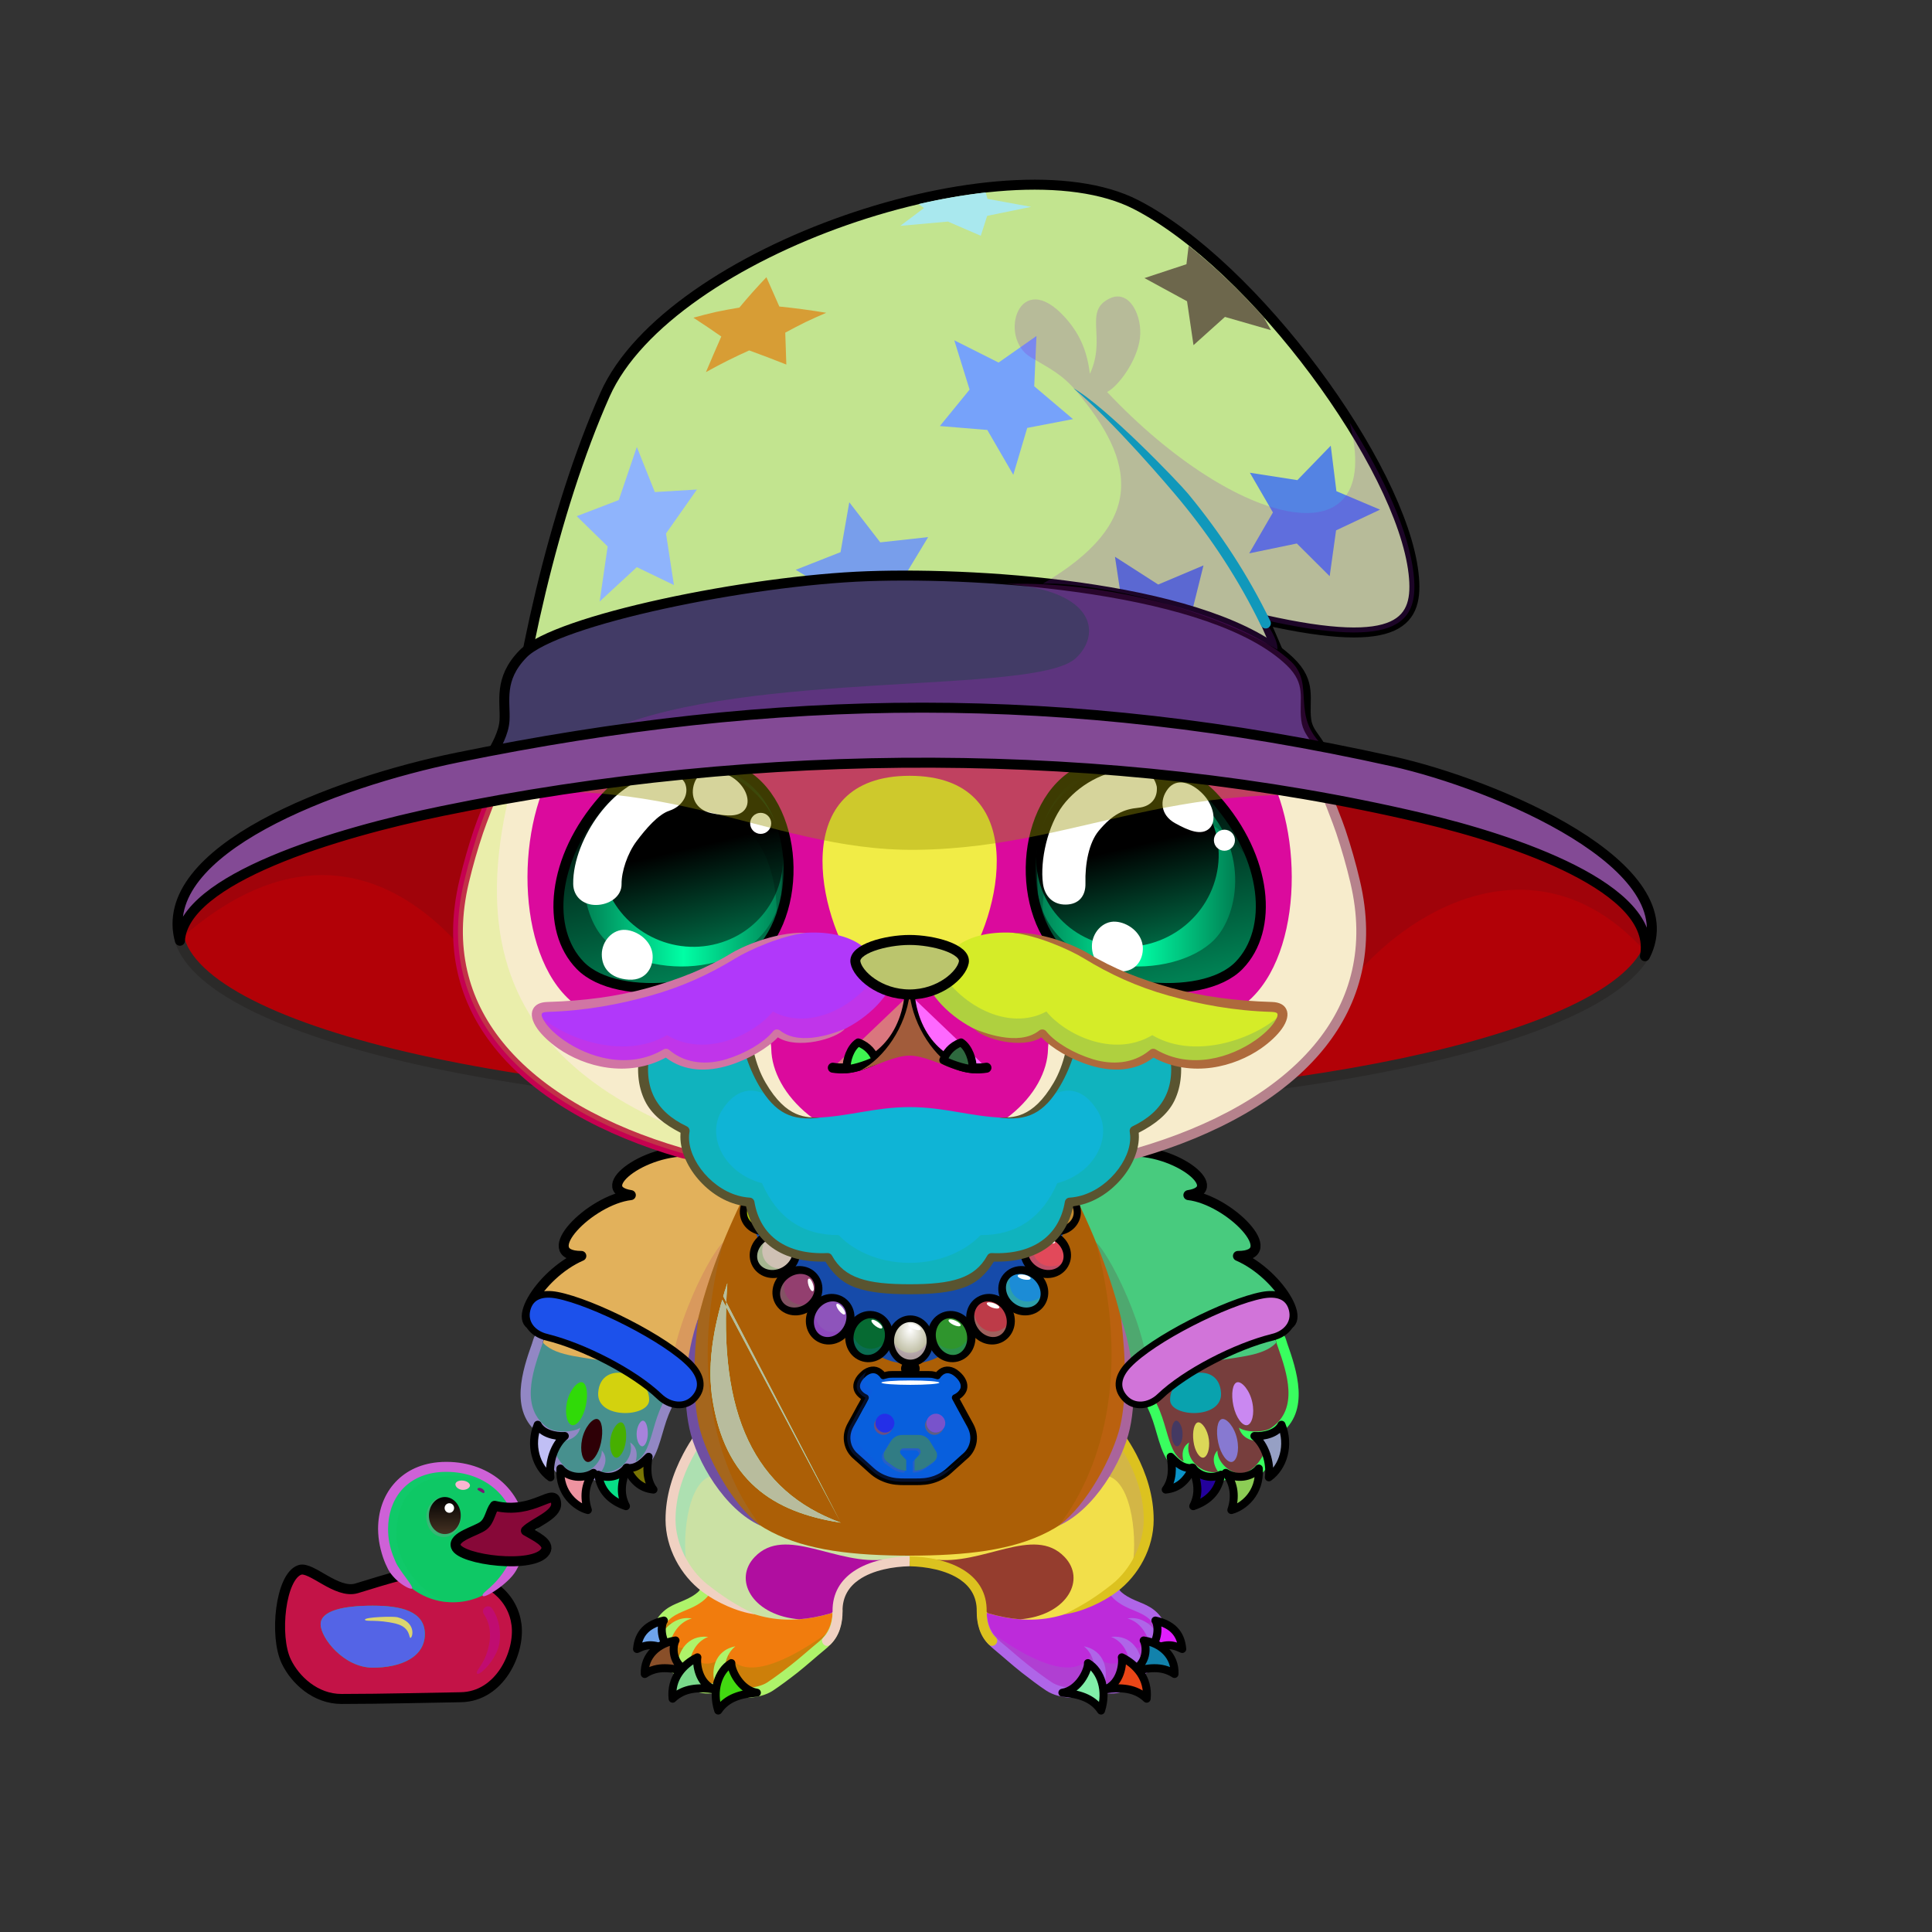 <svg xmlns="http://www.w3.org/2000/svg" xmlns:xlink="http://www.w3.org/1999/xlink" style="shape-rendering:geometricPrecision; text-rendering:geometricPrecision; image-rendering:optimizeQuality; fill-rule:evenodd; clip-rule:evenodd" version="1.1" viewBox="0 0 29000 29000" xml:space="preserve"><rect x="0" y="0" width="29000" height="29000" fill="#333333" stroke="none"/><defs><style type="text/css">.HairBack-Bear0fil22 {fill:none}
.Tail-Bear0fil22 {fill:none}
.RightFoot-Bear4fil35 {fill:#ffffff}
.RightFoot-Bear4fil14 {fill:black;fill-opacity:0.2}
.RightFoot-Bear4fil32 {fill:black;fill-rule:nonzero}
.RightFoot-Bear4fil433 {fill:url(#RightFoot-Bear4id933)}
.RightFoot-Bear4str9 {stroke:black;stroke-width:120;stroke-linecap:round;stroke-linejoin:round}
.RightFoot-Bear4fil434 {fill:url(#RightFoot-Bear4id1017)}
.RightFoot-Bear4fil435 {fill:url(#RightFoot-Bear4id970)}
.RightFoot-Bear4fil436 {fill:url(#RightFoot-Bear4id817)}
.RightLeg-Bear3fil437 {fill:url(#RightLeg-Bear3id151)}
.RightLeg-Bear3fil26 {fill:#fffffd}
.RightLeg-Bear3fil14 {fill:black;fill-opacity:0.2}
.RightLeg-Bear3fil32 {fill:black;fill-rule:nonzero}
.LeftFoot-Bear4fil35 {fill:#ffffff}
.LeftFoot-Bear4fil14 {fill:black;fill-opacity:0.2}
.LeftFoot-Bear4fil32 {fill:black;fill-rule:nonzero}
.LeftFoot-Bear4fil443 {fill:url(#LeftFoot-Bear4id972)}
.LeftFoot-Bear4str9 {stroke:black;stroke-width:120;stroke-linecap:round;stroke-linejoin:round}
.LeftFoot-Bear4fil444 {fill:url(#LeftFoot-Bear4id1016)}
.LeftFoot-Bear4fil445 {fill:url(#LeftFoot-Bear4id875)}
.LeftFoot-Bear4fil446 {fill:url(#LeftFoot-Bear4id816)}
.LeftLeg-Bear3fil447 {fill:url(#LeftLeg-Bear3id520)}
.LeftLeg-Bear3fil26 {fill:#fffffd}
.LeftLeg-Bear3fil14 {fill:black;fill-opacity:0.2}
.LeftLeg-Bear3fil32 {fill:black;fill-rule:nonzero}
.RightHand-Bear5fil14 {fill:black;fill-opacity:0.2}
.RightHand-Bear5fil456 {fill:url(#RightHand-Bear5id75)}
.RightHand-Bear5str10 {stroke:#2B2A29;stroke-width:20}
.RightHand-Bear5fil22 {fill:none}
.RightHand-Bear5str0 {stroke:black;stroke-width:150;stroke-linecap:round;stroke-linejoin:round}
.RightPaw-Bear4fil457 {fill:#fefef4}
.RightPaw-Bear4fil32 {fill:black;fill-rule:nonzero}
.RightPaw-Bear4fil458 {fill:#A16A6A}
.RightPaw-Bear4fil461 {fill:url(#RightPaw-Bear4id854)}
.RightPaw-Bear4str9 {stroke:black;stroke-width:120;stroke-linecap:round;stroke-linejoin:round}
.RightPaw-Bear4fil462 {fill:url(#RightPaw-Bear4id655)}
.RightPaw-Bear4fil463 {fill:url(#RightPaw-Bear4id912)}
.RightPaw-Bear4fil464 {fill:url(#RightPaw-Bear4id935)}
.LeftHand-Bear5fil469 {fill:url(#LeftHand-Bear5id76)}
.LeftHand-Bear5fil14 {fill:black;fill-opacity:0.2}
.LeftHand-Bear5fil22 {fill:none}
.LeftHand-Bear5str0 {stroke:black;stroke-width:150;stroke-linecap:round;stroke-linejoin:round}
.LeftPaw-Bear4fil457 {fill:#fefef4}
.LeftPaw-Bear4fil32 {fill:black;fill-rule:nonzero}
.LeftPaw-Bear4fil458 {fill:#A16A6A}
.LeftPaw-Bear4fil472 {fill:url(#LeftPaw-Bear4id897)}
.LeftPaw-Bear4str9 {stroke:black;stroke-width:120;stroke-linecap:round;stroke-linejoin:round}
.LeftPaw-Bear4fil473 {fill:url(#LeftPaw-Bear4id656)}
.LeftPaw-Bear4fil474 {fill:url(#LeftPaw-Bear4id1005)}
.LeftPaw-Bear4fil475 {fill:url(#LeftPaw-Bear4id968)}
.Body-Bear3fil476 {fill:url(#Body-Bear3id267)}
.Body-Bear3fil480 {fill:url(#Body-Bear3id422)}
.Body-Bear3fil14 {fill:black;fill-opacity:0.2}
.Body-Bear3fil32 {fill:black;fill-rule:nonzero}
.Body-Bear3fil22 {fill:none}
.Head-Bear4fil517 {fill:url(#Head-Bear4id321)}
.Head-Bear4fil32 {fill:black;fill-rule:nonzero}
.Head-Bear4fil14 {fill:black;fill-opacity:0.2}
.Head-Bear4fil518 {fill:url(#Head-Bear4id818)}
.Head-Bear4fil519 {fill:url(#Head-Bear4id410)}
.Mouth-Bear9fil100 {fill:black}
.Mouth-Bear9fil22 {fill:none}
.Mouth-Bear9str0 {stroke:black;stroke-width:150;stroke-linecap:round;stroke-linejoin:round}
.Mouth-Bear9fil152 {fill:white}
.Mouth-Bear9str9 {stroke:black;stroke-width:120;stroke-linecap:round;stroke-linejoin:round}
.Eyes-Bear9fil575 {fill:url(#Eyes-Bear9id808)}
.Eyes-Bear9fil576 {fill:url(#Eyes-Bear9id457)}
.Eyes-Bear9fil577 {fill:url(#Eyes-Bear9id744)}
.Eyes-Bear9fil155 {fill:#908f5d}
.Eyes-Bear9fil14 {fill:black;fill-opacity:0.2}
.Eyes-Bear9fil152 {fill:white}
.Eyes-Bear9fil204 {fill:white;fill-rule:nonzero}
.Eyes-Bear9fil578 {fill:url(#Eyes-Bear9id948)}
.Eyes-Bear9fil579 {fill:url(#Eyes-Bear9id330)}
.Eyes-Bear9fil580 {fill:url(#Eyes-Bear9id757)}
.Eyes-Bear9fil22 {fill:none}
.Eyes-Bear9str4 {stroke:black;stroke-width:150}
.Moustache-Bear4fil590 {fill:url(#Moustache-Bear4id562)}
.Moustache-Bear4fil14 {fill:black;fill-opacity:0.2}
.Moustache-Bear4fil32 {fill:black;fill-rule:nonzero}
.Moustache-Bear4fil591 {fill:url(#Moustache-Bear4id348)}
.Moustache-Bear4fil592 {fill:url(#Moustache-Bear4id115)}
.Nose-Bear0fil598 {fill:url(#Nose-Bear0id451)}
.Nose-Bear0str0 {stroke:black;stroke-width:150;stroke-linecap:round;stroke-linejoin:round}
.HatMerlinBack-Bigfil14new {fill:black;fill-opacity:0.2}
.HatMerlinBack-Bigfil15new {fill:url(#HatMerlinBack-Bigid297new)}
.HatMerlinBack-Bigstr2new {stroke:#2B2A29;stroke-width:150}
.BraceletSteel-Bigfil59new {fill:url(#BraceletSteel-Bigid697new);fill-rule:nonzero}
.BraceletSteel-Bigstr4new {stroke:black;stroke-width:100}
.BraceletSteel-Bigfil60new {fill:url(#BraceletSteel-Bigid663new);fill-rule:nonzero}
.NecklacePofil231new {fill:url(#NecklacePoid614new)}
.NecklacePofil232new {fill:#FF6633;fill-opacity:0.2}
.NecklacePofil83new {fill:white}
.NecklacePofil233new {fill:url(#NecklacePoid644new)}
.NecklacePofil234new {fill:url(#NecklacePoid646new)}
.NecklacePofil235new {fill:url(#NecklacePoid639new)}
.NecklacePofil236new {fill:url(#NecklacePoid643new)}
.NecklacePofil237new {fill:url(#NecklacePoid647new)}
.NecklacePofil238new {fill:url(#NecklacePoid656new)}
.NecklacePofil239new {fill:url(#NecklacePoid642new)}
.NecklacePofil240new {fill:url(#NecklacePoid645new)}
.NecklacePofil241new {fill:url(#NecklacePoid660new)}
.NecklacePofil242new {fill:url(#NecklacePoid641new)}
.NecklacePofil243new {fill:url(#NecklacePoid649new)}
.NecklacePofil244new {fill:url(#NecklacePoid655new)}
.NecklacePofil246new {fill:#643200;fill-opacity:0.2}
.NecklacePofil247new {fill:#966432;fill-opacity:0.502}
.NecklacePofil31new {fill:white;fill-opacity:0.502}
.NecklacePofil248new {fill:#f2f2e4;fill-opacity:0.502}
.NecklacePofil84new {fill:black}
.NecklacePofil33new {fill:none}
.NecklacePostr4new {stroke:black;stroke-width:100}
.NecklacePofil245new {fill:url(#NecklacePoid654new)}
.NecklacePostr3new {stroke:black;stroke-width:100;stroke-linecap:round;stroke-linejoin:round}
.HatMerlin-Bigfil62new {fill:black;fill-opacity:0.4}
.HatMerlin-Bigfil595new {fill:#7EA6F7}
.HatMerlin-Bigfil596new {fill:#C4D8FF}
.HatMerlin-Bigfil597new {fill:#789EEB}
.HatMerlin-Bigfil598new {fill:#4F7CD6}
.HatMerlin-Bigfil599new {fill:#76A2FA}
.HatMerlin-Bigfil600new {fill:#5483E3}
.HatMerlin-Bigfil14new {fill:black;fill-opacity:0.2}
.HatMerlin-Bigfil223new {fill:black;fill-rule:nonzero}
.HatMerlin-Bigfil603new {fill:#8FB4FC}
.HatMerlin-Bigfil604new {fill:#B0CAFF}
.HatMerlin-Bigfil605new {fill:url(#HatMerlin-Bigid583new)}
.HatMerlin-Bigstr0new {stroke:black;stroke-width:150;stroke-linecap:round;stroke-linejoin:round}
.HatMerlin-Bigfil606new {fill:url(#HatMerlin-Bigid260new)}
.HatMerlin-Bigfil607new {fill:url(#HatMerlin-Bigid675new);fill-rule:nonzero}
.AccessoryDuckfil122 {fill:url(#AccessoryDuckid90)}
.AccessoryDuckfil48 {fill:white;fill-opacity:0.502}
.AccessoryDuckfil123 {fill:#CC1400;fill-opacity:0.302}
.AccessoryDuckfil124 {fill:url(#AccessoryDuckid94)}
.AccessoryDuckfil3 {fill:black;fill-rule:nonzero}
.AccessoryDuckfil125 {fill:url(#AccessoryDuckid39)}
.AccessoryDuckfil126 {fill:url(#AccessoryDuckid95)}
.AccessoryDuckfil127 {fill:url(#AccessoryDuckid92)}
.AccessoryDuckfil2 {fill:none}
.AccessoryDuckfil128 {fill:#912323;fill-opacity:0.502}
.AccessoryDuckfil14 {fill:white}
.AccessoryDuckfil129 {fill:white;fill-rule:nonzero;fill-opacity:0.502}
.AccessoryDuckfil130 {fill:white;fill-rule:nonzero}
.AccessoryDuckstr1 {stroke:black;stroke-width:150}
.AccessoryDuckstr18 {stroke:#99CC66;stroke-width:150;stroke-linecap:round;stroke-linejoin:round}
.AccessoryDuckstr0 {stroke:black;stroke-width:150;stroke-linecap:round;stroke-linejoin:round}
</style><linearGradient gradientUnits="userSpaceOnUse" id="RightFoot-Bear4id933" x1="17299.6" x2="17679.1" xlink:href="#RightFoot-Bear4id655" y1="24405.4" y2="24690.9">
  </linearGradient><linearGradient gradientUnits="userSpaceOnUse" id="RightFoot-Bear4id1017" x1="17113" x2="17479.7" xlink:href="#RightFoot-Bear4id655" y1="24666.5" y2="25085">
  </linearGradient><linearGradient gradientUnits="userSpaceOnUse" id="RightFoot-Bear4id970" x1="16100.5" x2="16410.9" xlink:href="#RightFoot-Bear4id655" y1="25056.4" y2="25583.8">
  </linearGradient><linearGradient gradientUnits="userSpaceOnUse" id="RightFoot-Bear4id817" x1="16715" x2="17089.4" xlink:href="#RightFoot-Bear4id655" y1="24955.8" y2="25419.9">
  </linearGradient><linearGradient gradientUnits="objectBoundingBox" id="RightLeg-Bear3id151" x1="50%" x2="50%" xlink:href="#RightLeg-Bear3id150" y1="100%" y2="0%">
  </linearGradient><linearGradient gradientUnits="userSpaceOnUse" id="LeftFoot-Bear4id972" x1="10008.1" x2="9628.57" xlink:href="#LeftFoot-Bear4id655" y1="24405.4" y2="24690.9">
  </linearGradient><linearGradient gradientUnits="userSpaceOnUse" id="LeftFoot-Bear4id1016" x1="10194.7" x2="9827.98" xlink:href="#LeftFoot-Bear4id655" y1="24666.5" y2="25085">
  </linearGradient><linearGradient gradientUnits="userSpaceOnUse" id="LeftFoot-Bear4id875" x1="11207.1" x2="10896.7" xlink:href="#LeftFoot-Bear4id655" y1="25056.4" y2="25583.8">
  </linearGradient><linearGradient gradientUnits="userSpaceOnUse" id="LeftFoot-Bear4id816" x1="10592.7" x2="10218.2" xlink:href="#LeftFoot-Bear4id655" y1="24955.8" y2="25419.9">
  </linearGradient><linearGradient gradientUnits="objectBoundingBox" id="LeftLeg-Bear3id520" x1="50%" x2="50%" xlink:href="#LeftLeg-Bear3id150" y1="100%" y2="0%">
  </linearGradient><linearGradient gradientUnits="userSpaceOnUse" id="RightHand-Bear5id75" x1="17042.3" x2="17994.1" y1="17293.3" y2="21110.7">
   <stop offset="0" style="stop-opacity:1; stop-color:#d9d9c5"/>
   <stop offset="0.078" style="stop-opacity:1; stop-color:#d9d9c5"/>
   <stop offset="0.769" style="stop-opacity:1; stop-color:#fefef4"/>
   <stop offset="1" style="stop-opacity:1; stop-color:#fefef4"/>
  </linearGradient><linearGradient gradientUnits="userSpaceOnUse" id="RightPaw-Bear4id854" x1="17810.8" x2="17593.6" xlink:href="#RightPaw-Bear4id655" y1="21956.2" y2="22269.8">
  </linearGradient><linearGradient gradientUnits="userSpaceOnUse" id="RightPaw-Bear4id912" x1="18717.7" x2="18578.5" xlink:href="#RightPaw-Bear4id655" y1="22052.9" y2="22655.6">
  </linearGradient><linearGradient gradientUnits="userSpaceOnUse" id="RightPaw-Bear4id935" x1="18216.6" x2="18008.9" xlink:href="#RightPaw-Bear4id655" y1="22107.8" y2="22528.3">
  </linearGradient><linearGradient gradientUnits="userSpaceOnUse" id="LeftHand-Bear5id76" x1="10265.3" x2="9313.56" xlink:href="#LeftHand-Bear5id75" y1="17293.3" y2="21110.7">
  </linearGradient><linearGradient gradientUnits="userSpaceOnUse" id="LeftPaw-Bear4id897" x1="9496.87" x2="9714.07" xlink:href="#LeftPaw-Bear4id655" y1="21956.2" y2="22269.8">
  </linearGradient><linearGradient gradientUnits="userSpaceOnUse" id="LeftPaw-Bear4id656" x1="8247.3" x2="8247.3" xlink:href="#LeftPaw-Bear4id655" y1="21385.6" y2="22174.8">
  </linearGradient><linearGradient gradientUnits="userSpaceOnUse" id="LeftPaw-Bear4id1005" x1="8589.94" x2="8729.2" xlink:href="#LeftPaw-Bear4id655" y1="22052.9" y2="22655.6">
  </linearGradient><linearGradient gradientUnits="userSpaceOnUse" id="LeftPaw-Bear4id968" x1="9091.1" x2="9298.72" xlink:href="#LeftPaw-Bear4id655" y1="22107.8" y2="22528.3">
  </linearGradient><linearGradient gradientUnits="objectBoundingBox" id="Body-Bear3id267" x1="50%" x2="50%" xlink:href="#Body-Bear3id266" y1="0%" y2="100%">
  </linearGradient><linearGradient gradientUnits="userSpaceOnUse" id="Body-Bear3id422" x1="13653.8" x2="13653.8" xlink:href="#Body-Bear3id310" y1="17441.9" y2="20469.9">
  </linearGradient><linearGradient gradientUnits="objectBoundingBox" id="Head-Bear4id321" x1="50%" x2="50%" y1="0%" y2="100%">
   <stop offset="0" style="stop-opacity:1; stop-color:#ffffff"/>
   <stop offset="0.58" style="stop-opacity:1; stop-color:#fefef4"/>
   <stop offset="1" style="stop-opacity:1; stop-color:#d9d9c5"/>
  </linearGradient><linearGradient gradientUnits="userSpaceOnUse" id="Head-Bear4id818" x1="13653.8" x2="13653.8" xlink:href="#Head-Bear4id567" y1="17229.8" y2="8781.44">
  </linearGradient><linearGradient gradientUnits="userSpaceOnUse" id="Head-Bear4id410" x1="13653.8" x2="13653.8" xlink:href="#Head-Bear4id133" y1="14566.8" y2="11645">
  </linearGradient><linearGradient gradientUnits="userSpaceOnUse" id="Eyes-Bear9id808" x1="10482.9" x2="9735.38" xlink:href="#Eyes-Bear9id27" y1="14728" y2="11542.1">
  </linearGradient><linearGradient gradientUnits="userSpaceOnUse" id="Eyes-Bear9id457" x1="8766.95" x2="11738.5" xlink:href="#Eyes-Bear9id57" y1="13043.6" y2="13043.6">
  </linearGradient><linearGradient gradientUnits="userSpaceOnUse" id="Eyes-Bear9id744" x1="10069.4" x2="10699.2" xlink:href="#Eyes-Bear9id384" y1="11528.1" y2="14193.6">
  </linearGradient><linearGradient gradientUnits="userSpaceOnUse" id="Eyes-Bear9id948" x1="17572.3" x2="16824.7" xlink:href="#Eyes-Bear9id27" y1="14728" y2="11542.1">
  </linearGradient><linearGradient gradientUnits="userSpaceOnUse" id="Eyes-Bear9id330" x1="15569.2" x2="18540.7" xlink:href="#Eyes-Bear9id57" y1="13043.6" y2="13043.6">
  </linearGradient><linearGradient gradientUnits="userSpaceOnUse" id="Eyes-Bear9id757" x1="16608.5" x2="17238.2" xlink:href="#Eyes-Bear9id384" y1="11528.1" y2="14193.6">
  </linearGradient><linearGradient gradientUnits="userSpaceOnUse" id="Moustache-Bear4id562" x1="13653.8" x2="13653.8" xlink:href="#Moustache-Bear4id49" y1="15258.6" y2="19352.1">
  </linearGradient><linearGradient gradientUnits="userSpaceOnUse" id="Moustache-Bear4id348" x1="13359.7" x2="8166.7" xlink:href="#Moustache-Bear4id49" y1="15181.2" y2="14825.5">
  </linearGradient><linearGradient gradientUnits="userSpaceOnUse" id="Moustache-Bear4id115" x1="13948" x2="19141" xlink:href="#Moustache-Bear4id49" y1="15181.2" y2="14825.5">
  </linearGradient><linearGradient gradientUnits="userSpaceOnUse" id="Nose-Bear0id451" x1="13653.8" x2="13653.8" y1="14108.6" y2="14926.9">
   <stop offset="0" style="stop-opacity:1; stop-color:#FFCCCC"/>
   <stop offset="1" style="stop-opacity:1; stop-color:#453F2C"/>
  </linearGradient><linearGradient gradientUnits="userSpaceOnUse" id="HatMerlinBack-Bigid297new" x1="13726.3" x2="13726.3" xlink:href="#HatMerlinBack-Bigid272new" y1="16615.6" y2="11190.4">
  </linearGradient><linearGradient gradientUnits="userSpaceOnUse" id="BraceletSteel-Bigid697new" x1="8099.26" x2="10313.3" xlink:href="#BraceletSteel-Bigid663new" y1="19855.6" y2="20661.5">
  </linearGradient><radialGradient cx="13664.7" cy="19961.1" fx="13664.7" fy="19961.1" gradientTransform="matrix(0.99 -0 -0 1.3 135 -5989)" gradientUnits="userSpaceOnUse" id="NecklacePoid614new" r="309.54">
   <stop offset="0" style="stop-opacity:1; stop-color:white"/>
   <stop offset="1" style="stop-opacity:1; stop-color:#B8B79A"/>
  </radialGradient><radialGradient cx="13089" cy="19904.3" fx="13089" fy="19904.3" gradientTransform="matrix(1.248 0.334 -0.376 1.405 4251 -12434)" gradientUnits="userSpaceOnUse" id="NecklacePoid644new" r="296.81" xlink:href="#NecklacePoid614new">
  </radialGradient><radialGradient cx="12546.8" cy="19659.5" fx="12546.8" fy="19659.5" gradientTransform="matrix(1.351 0.78 -0.879 1.522 12863 -20047)" gradientUnits="userSpaceOnUse" id="NecklacePoid646new" r="245.67" xlink:href="#NecklacePoid614new">
  </radialGradient><radialGradient cx="12096.5" cy="19268.6" fx="12096.5" fy="19268.6" gradientTransform="matrix(1.079 1.286 -1.448 1.215 26941 -19689)" gradientUnits="userSpaceOnUse" id="NecklacePoid639new" r="228.43" xlink:href="#NecklacePoid614new">
  </radialGradient><radialGradient cx="11774.8" cy="18733.4" fx="11774.8" fy="18733.4" gradientTransform="matrix(0.78 1.351 -1.522 0.879 31095 -13638)" gradientUnits="userSpaceOnUse" id="NecklacePoid643new" r="245.67" xlink:href="#NecklacePoid614new">
  </radialGradient><radialGradient cx="11655.6" cy="18154.9" fx="11655.6" fy="18154.9" gradientTransform="matrix(0.201 1.14 -1.284 0.226 32625 752)" gradientUnits="userSpaceOnUse" id="NecklacePoid647new" r="331.06" xlink:href="#NecklacePoid614new">
  </radialGradient><radialGradient cx="11721.5" cy="17578.6" fx="11721.5" fy="17578.6" gradientTransform="matrix(-0.201 1.14 -1.284 -0.226 36652 8192)" gradientUnits="userSpaceOnUse" id="NecklacePoid656new" r="331.06" xlink:href="#NecklacePoid614new">
  </radialGradient><radialGradient cx="14240.5" cy="19904.3" fx="14240.5" fy="19904.3" gradientTransform="matrix(-1.248 0.334 0.376 1.405 24515 -12819)" gradientUnits="userSpaceOnUse" id="NecklacePoid642new" r="296.81" xlink:href="#NecklacePoid614new">
  </radialGradient><radialGradient cx="14782.6" cy="19659.5" fx="14782.6" fy="19659.5" gradientTransform="matrix(-1.351 0.78 0.879 1.522 17488 -21792)" gradientUnits="userSpaceOnUse" id="NecklacePoid645new" r="245.67" xlink:href="#NecklacePoid614new">
  </radialGradient><radialGradient cx="15233" cy="19268.6" fx="15233" fy="19268.6" gradientTransform="matrix(-1.079 1.286 1.448 1.215 3772 -23722)" gradientUnits="userSpaceOnUse" id="NecklacePoid660new" r="228.43" xlink:href="#NecklacePoid614new">
  </radialGradient><radialGradient cx="15554.7" cy="18733.4" fx="15554.7" fy="18733.4" gradientTransform="matrix(-0.78 1.351 1.522 0.879 -816 -18747)" gradientUnits="userSpaceOnUse" id="NecklacePoid641new" r="245.67" xlink:href="#NecklacePoid614new">
  </radialGradient><radialGradient cx="15673.8" cy="18154.9" fx="15673.8" fy="18154.9" gradientTransform="matrix(-0.201 1.14 1.284 0.226 -4488 -3831)" gradientUnits="userSpaceOnUse" id="NecklacePoid649new" r="331.06" xlink:href="#NecklacePoid614new">
  </radialGradient><radialGradient cx="15608" cy="17578.6" fx="15608" fy="17578.6" gradientTransform="matrix(0.201 1.14 1.284 -0.226 -10104 3759)" gradientUnits="userSpaceOnUse" id="NecklacePoid655new" r="331.06" xlink:href="#NecklacePoid614new">
  </radialGradient><radialGradient cx="13854.7" cy="20982.5" fx="13854.7" fy="20982.5" gradientTransform="matrix(1.2 -0 -0 1.061 -2771 -1285)" gradientUnits="userSpaceOnUse" id="NecklacePoid654new" r="949.94" xlink:href="#NecklacePoid614new">
  </radialGradient><linearGradient gradientUnits="userSpaceOnUse" id="HatMerlin-Bigid583new" x1="13242.6" x2="15604" y1="3115.32" y2="11471.4">
   <stop offset="0" style="stop-opacity:1; stop-color:#9CA1FF"/>
   <stop offset="0.431" style="stop-opacity:1; stop-color:#6F6DDB"/>
   <stop offset="1" style="stop-opacity:1; stop-color:#1A1A80"/>
  </linearGradient><linearGradient gradientUnits="userSpaceOnUse" id="HatMerlin-Bigid260new" x1="11481.4" x2="15778" y1="7259.33" y2="13046.7">
   <stop offset="0" style="stop-opacity:1; stop-color:#D9B6FC"/>
   <stop offset="1" style="stop-opacity:1; stop-color:#8943CF"/>
  </linearGradient><linearGradient gradientUnits="userSpaceOnUse" id="HatMerlin-Bigid675new" x1="14605.6" x2="12854.4" y1="16038.8" y2="8936.72">
   <stop offset="0" style="stop-opacity:1; stop-color:#22209E"/>
   <stop offset="1" style="stop-opacity:1; stop-color:#909AF5"/>
  </linearGradient><radialGradient cx="5981.45" cy="24530.5" fx="5981.45" fy="24530.5" gradientTransform="matrix(1.083 -0.053 0.097 0.592 -2877 10334)" gradientUnits="userSpaceOnUse" id="AccessoryDuckid90" r="1635.36">
   <stop offset="0" style="stop-opacity:1; stop-color:#FFF256"/>
   <stop offset="0.631" style="stop-opacity:1; stop-color:#FEE75C"/>
   <stop offset="1" style="stop-opacity:1; stop-color:#FFD83B"/>
  </radialGradient><radialGradient cx="6799.04" cy="23034.7" fx="6799.04" fy="23034.7" gradientTransform="matrix(1.083 -0.097 0.097 1.083 -2800 -1242)" gradientUnits="userSpaceOnUse" id="AccessoryDuckid94" r="935.18" xlink:href="#AccessoryDuckid90">
  </radialGradient><linearGradient gradientUnits="userSpaceOnUse" id="AccessoryDuckid39" x1="6677.2" x2="6677.2" y1="22471.8" y2="23026.9">
   <stop offset="0" style="stop-opacity:1; stop-color:black"/>
   <stop offset="1" style="stop-opacity:1; stop-color:#453223"/>
  </linearGradient><radialGradient cx="7621.66" cy="22955.4" fx="7621.66" fy="22955.4" gradientTransform="matrix(1 -0 -0 0.646 0 8130)" gradientUnits="userSpaceOnUse" id="AccessoryDuckid95" r="730.87">
   <stop offset="0" style="stop-opacity:1; stop-color:#FFB73B"/>
   <stop offset="1" style="stop-opacity:1; stop-color:#E05A00"/>
  </radialGradient><radialGradient cx="5594.96" cy="24567.2" fx="5594.96" fy="24567.2" gradientTransform="matrix(1.083 -0.058 0.097 0.644 -2849 9066)" gradientUnits="userSpaceOnUse" id="AccessoryDuckid92" r="719.36" xlink:href="#AccessoryDuckid90">
  </radialGradient><linearGradient gradientUnits="userSpaceOnUse" id="RightFoot-Bear4id655" x1="19060.4" x2="19060.4" y1="21385.6" y2="22174.8">
   <stop offset="0" style="stop-opacity:1; stop-color:#F2C977"/>
   <stop offset="1" style="stop-opacity:1; stop-color:white"/>
  </linearGradient><linearGradient gradientUnits="userSpaceOnUse" id="RightLeg-Bear3id150" x1="15526.7" x2="15526.7" y1="24311.8" y2="20742.8">
   <stop offset="0" style="stop-opacity:1; stop-color:#ffffff"/>
   <stop offset="0.278" style="stop-opacity:1; stop-color:#ffffff"/>
   <stop offset="1" style="stop-opacity:1; stop-color:#fefef4"/>
  </linearGradient><linearGradient gradientUnits="userSpaceOnUse" id="LeftFoot-Bear4id655" x1="19060.4" x2="19060.4" y1="21385.6" y2="22174.8">
   <stop offset="0" style="stop-opacity:1; stop-color:#F2C977"/>
   <stop offset="1" style="stop-opacity:1; stop-color:white"/>
  </linearGradient><linearGradient gradientUnits="userSpaceOnUse" id="LeftLeg-Bear3id150" x1="15526.7" x2="15526.7" y1="24311.8" y2="20742.8">
   <stop offset="0" style="stop-opacity:1; stop-color:#ffffff"/>
   <stop offset="0.278" style="stop-opacity:1; stop-color:#ffffff"/>
   <stop offset="1" style="stop-opacity:1; stop-color:#fefef4"/>
  </linearGradient><linearGradient gradientUnits="userSpaceOnUse" id="RightPaw-Bear4id655" x1="19060.4" x2="19060.4" y1="21385.6" y2="22174.8">
   <stop offset="0" style="stop-opacity:1; stop-color:#F2C977"/>
   <stop offset="1" style="stop-opacity:1; stop-color:white"/>
  </linearGradient><linearGradient gradientUnits="userSpaceOnUse" id="LeftHand-Bear5id75" x1="17042.3" x2="17994.1" y1="17293.3" y2="21110.7">
   <stop offset="0" style="stop-opacity:1; stop-color:#d9d9c5"/>
   <stop offset="0.078" style="stop-opacity:1; stop-color:#d9d9c5"/>
   <stop offset="0.769" style="stop-opacity:1; stop-color:#fefef4"/>
   <stop offset="1" style="stop-opacity:1; stop-color:#fefef4"/>
  </linearGradient><linearGradient gradientUnits="userSpaceOnUse" id="LeftPaw-Bear4id655" x1="19060.4" x2="19060.4" y1="21385.6" y2="22174.8">
   <stop offset="0" style="stop-opacity:1; stop-color:#F2C977"/>
   <stop offset="1" style="stop-opacity:1; stop-color:white"/>
  </linearGradient><linearGradient gradientUnits="userSpaceOnUse" id="Body-Bear3id266" x1="13653.8" x2="13653.8" y1="17442" y2="23250.9">
   <stop offset="0" style="stop-opacity:1; stop-color:#d9d9c5"/>
   <stop offset="0.059" style="stop-opacity:1; stop-color:#d9d9c5"/>
   <stop offset="0.529" style="stop-opacity:1; stop-color:#fefef4"/>
   <stop offset="1" style="stop-opacity:1; stop-color:#ffffff"/>
  </linearGradient><linearGradient gradientUnits="userSpaceOnUse" id="Body-Bear3id310" x1="13653.8" x2="13653.8" y1="17946" y2="23169.7">
   <stop offset="0" style="stop-opacity:1; stop-color:#f2f2e4"/>
   <stop offset="0.478" style="stop-opacity:1; stop-color:#fffffd"/>
   <stop offset="1" style="stop-opacity:1; stop-color:#fffffd"/>
  </linearGradient><linearGradient gradientUnits="userSpaceOnUse" id="Head-Bear4id567" x1="12448.6" x2="14915.2" y1="11514.7" y2="11514.7">
   <stop offset="0" style="stop-opacity:1; stop-color:#fefef4"/>
   <stop offset="1" style="stop-opacity:1; stop-color:#ffffff"/>
  </linearGradient><linearGradient gradientUnits="userSpaceOnUse" id="Head-Bear4id133" x1="13681.9" x2="13681.9" y1="17844" y2="15520.7">
   <stop offset="0" style="stop-opacity:1; stop-color:#f2f2e4"/>
   <stop offset="1" style="stop-opacity:1; stop-color:#fffffd"/>
  </linearGradient><linearGradient gradientUnits="userSpaceOnUse" id="Eyes-Bear9id27" x1="16937.6" x2="16937.6" y1="14961.3" y2="11448.6">
   <stop offset="0" style="stop-opacity:1; stop-color:#008053"/>
   <stop offset="1" style="stop-opacity:1; stop-color:black"/>
  </linearGradient><linearGradient gradientUnits="objectBoundingBox" id="Eyes-Bear9id57" x1="100%" x2="0%" y1="50%" y2="50%">
   <stop offset="0" style="stop-opacity:1; stop-color:#008053"/>
   <stop offset="0.502" style="stop-opacity:1; stop-color:#00ffa5"/>
   <stop offset="1" style="stop-opacity:1; stop-color:#008053"/>
  </linearGradient><linearGradient gradientUnits="userSpaceOnUse" id="Eyes-Bear9id384" x1="16417.8" x2="16417.8" y1="11784.3" y2="14068.5">
   <stop offset="0" style="stop-opacity:1; stop-color:black"/>
   <stop offset="0.45" style="stop-opacity:1; stop-color:black"/>
   <stop offset="1" style="stop-opacity:1; stop-color:#006642"/>
  </linearGradient><linearGradient gradientUnits="userSpaceOnUse" id="Moustache-Bear4id49" x1="13715.8" x2="13715.8" y1="6802.99" y2="8218.57">
   <stop offset="0" style="stop-opacity:1; stop-color:#e0d0b8"/>
   <stop offset="1" style="stop-opacity:1; stop-color:#fbf3e8"/>
  </linearGradient><linearGradient gradientUnits="userSpaceOnUse" id="HatMerlinBack-Bigid272new" x1="13726.3" x2="13726.3" y1="16087.5" y2="11000.6">
   <stop offset="0" style="stop-opacity:1; stop-color:#3E3D9D"/>
   <stop offset="1" style="stop-opacity:1; stop-color:#1B196E"/>
  </linearGradient><linearGradient gradientUnits="userSpaceOnUse" id="BraceletSteel-Bigid663new" x1="19208.4" x2="16994.4" y1="19855.6" y2="20661.5">
   <stop offset="0" style="stop-opacity:1; stop-color:#424352"/>
   <stop offset="0.11" style="stop-opacity:1; stop-color:#848690"/>
   <stop offset="0.251" style="stop-opacity:1; stop-color:#FFFFFC"/>
   <stop offset="0.471" style="stop-opacity:1; stop-color:#8D8F99"/>
   <stop offset="0.78" style="stop-opacity:1; stop-color:#16171A"/>
   <stop offset="1" style="stop-opacity:1; stop-color:#42444D"/>
  </linearGradient></defs><g id="HatMerlinBack-Big">
 <animateTransform additive="sum" attributeName="transform" dur="10" repeatCount="indefinite" type="translate" values="0;0 200;0;0 200;0;0 200;0;0 200;0"/>
  <g id="_2196583886032">
   <path class="HatMerlinBack-Bigfil15new HatMerlinBack-Bigstr2new" d="M13747 16616c5614,0 10232,-986 10957,-2306 65,-118 84,-258 84,-382 0,-1498 -4921,-2738 -11041,-2738 -6121,0 -11082,1215 -11082,2713 0,1498 4961,2713 11082,2713z" style="fill:#b20107"/>
   <path class="HatMerlinBack-Bigfil14new" d="M24710 14299c61,-116 78,-251 78,-371 0,-1498 -4921,-2738 -11041,-2738 -6121,0 -11082,1215 -11082,2713 0,67 10,134 30,201 3144,-2784 5167,1229 5325,2112 4057,557 8175,550 11521,-21 263,-1676 3087,-4242 5169,-1896z" style="fill:#5b0c18"/>
  </g>
 </g><g id="HairBack-Bear0">
 <animateTransform additive="sum" attributeName="transform" dur="10" repeatCount="indefinite" type="translate" values="0;0 200;0;0 200;0;0 200;0;0 200;0"/>
  <rect class="HairBack-Bear0fil22" height="998" width="1061" x="13124" y="20899"/>
 </g><g id="Tail-Bear0">
  <rect class="Tail-Bear0fil22" height="1129" width="1129" x="13089" y="21055"/>
 </g><g id="RightFoot-Bear4">
  <path class="RightFoot-Bear4fil35" d="M17045 25080c-66,213 -260,328 -578,232 -82,82 -466,170 -720,2 -241,-159 -607,-457 -720,-564 -96,-91 -335,-220 -291,-565 777,87 1299,173 1927,-306 18,146 320,205 479,267 233,89 426,392 211,604 42,135 -122,330 -308,330z" style="fill:#bd2bda"/>
  <path class="RightFoot-Bear4fil14" d="M16490 25327c320,133 480,-45 565,-254 204,-15 307,-138 301,-308 28,-45 52,-79 86,-174 31,-139 -54,-325 -125,-351 31,144 -137,125 -191,129 232,292 -30,451 -178,321 -4,299 -321,400 -555,107 -111,282 -514,451 -1612,-364 1095,1261 1346,941 1709,894z" style="fill:#8192b4"/>
  <path class="RightFoot-Bear4fil32" d="M16963 25089c-68,167 -221,202 -384,173 53,-171 15,-486 -309,-550 160,131 191,345 122,563 -153,91 -454,76 -604,-23 -105,-69 -235,-166 -357,-262 -142,-112 -270,-229 -408,-342 -98,-80 -205,-212 -213,-454 5,-41 -24,-78 -65,-83 -41,-5 -84,23 -83,65 7,344 143,486 266,587 138,114 267,232 411,345 124,97 257,197 366,269 205,135 567,145 776,17 252,66 509,18 618,-243 169,-27 352,-197 334,-378 149,-177 94,-405 -60,-562 -136,-138 -294,-154 -454,-250 -66,-40 -120,-83 -125,-121l-137 73c20,64 119,137 185,176 138,83 316,117 424,227 53,54 98,127 105,203 -87,-137 -253,-261 -447,-225 213,57 340,284 356,532 -17,67 -81,130 -143,158 -9,-180 -141,-449 -459,-414 197,78 290,282 285,519z" style="fill:#af65e8"/>
  <path class="RightFoot-Bear4fil433 RightFoot-Bear4str9" d="M17343 24325c243,55 382,185 403,427 -186,-90 -253,-63 -513,19 170,-135 158,-380 110,-446z" style="fill:#e11efd"/>
  <path class="RightFoot-Bear4fil434 RightFoot-Bear4str9" d="M17167 24624c259,39 475,227 463,503 -197,-128 -393,-94 -667,-28 277,-119 249,-393 204,-475z" style="fill:#1282ac"/>
  <path class="RightFoot-Bear4fil435 RightFoot-Bear4str9" d="M16330 24964c198,119 293,417 197,712 -130,-194 -344,-251 -580,-268 250,-38 391,-345 383,-444z" style="fill:#81eea8"/>
  <path class="RightFoot-Bear4fil436 RightFoot-Bear4str9" d="M16839 24877c212,107 405,312 373,621 -167,-162 -389,-174 -623,-140 236,-90 268,-388 250,-481z" style="fill:#ea4617"/>
 </g><g id="LeftFoot-Bear4">
  <path class="LeftFoot-Bear4fil35" d="M10263 25080c66,213 260,328 578,232 82,82 466,170 720,2 241,-159 607,-457 719,-564 96,-91 336,-220 292,-565 -777,87 -1299,173 -1927,-306 -19,146 -321,205 -479,267 -233,89 -427,392 -211,604 -42,135 121,330 308,330z" style="fill:#f17c0d"/>
  <path class="LeftFoot-Bear4fil14" d="M10817 25327c-320,133 -479,-45 -565,-254 -203,-15 -307,-138 -301,-308 -27,-45 -52,-79 -85,-174 -32,-139 54,-325 124,-351 -30,144 137,125 192,129 -233,292 29,451 178,321 4,299 321,400 554,107 112,282 515,451 1613,-364 -1095,1261 -1346,941 -1710,894z" style="fill:#3c8f02"/>
  <path class="LeftFoot-Bear4fil32" d="M10345 25089c68,167 220,202 384,173 -54,-171 -16,-486 309,-550 -160,131 -191,345 -122,563 153,91 454,76 604,-23 104,-69 234,-166 356,-262 143,-112 271,-229 409,-342 97,-80 205,-212 213,-454 -5,-41 24,-78 65,-83 41,-5 84,23 83,65 -7,344 -143,486 -266,587 -139,114 -268,232 -411,345 -124,97 -258,197 -367,269 -205,135 -567,145 -776,17 -251,66 -509,18 -617,-243 -169,-27 -352,-197 -335,-378 -149,-177 -93,-405 61,-562 136,-138 294,-154 454,-250 66,-40 120,-83 125,-121l137 73c-20,64 -120,137 -185,176 -139,83 -316,117 -425,227 -53,54 -97,127 -104,203 86,-137 252,-261 447,-225 -213,57 -341,284 -357,532 18,67 82,130 144,158 8,-180 141,-449 459,-414 -197,78 -291,282 -285,519z" style="fill:#aef36a"/>
  <path class="LeftFoot-Bear4fil443 LeftFoot-Bear4str9" d="M9965 24325c-243,55 -382,185 -403,427 185,-90 253,-63 513,19 -170,-135 -159,-380 -110,-446z" style="fill:#6ea4ec"/>
  <path class="LeftFoot-Bear4fil444 LeftFoot-Bear4str9" d="M10140 24624c-258,39 -474,227 -462,503 196,-128 393,-94 667,-28 -277,-119 -250,-393 -205,-475z" style="fill:#894f29"/>
  <path class="LeftFoot-Bear4fil445 LeftFoot-Bear4str9" d="M10978 24964c-199,119 -293,417 -197,712 130,-194 344,-251 580,-268 -250,-38 -391,-345 -383,-444z" style="fill:#42d911"/>
  <path class="LeftFoot-Bear4fil446 LeftFoot-Bear4str9" d="M10468 24877c-212,107 -405,312 -372,621 167,-162 389,-174 623,-140 -237,-90 -268,-388 -251,-481z" style="fill:#7ad98b"/>
 </g><g id="RightLeg-Bear3">
  <path class="RightLeg-Bear3fil437" d="M13654 20747c651,0 2263,-52 2620,230 303,239 971,977 969,1838 -2,444 -257,819 -524,1020 -578,425 -1151,626 -1983,350 7,-583 -643,-742 -1082,-749l0 -2689z" style="fill:#f2df4a"/>
  <path class="RightLeg-Bear3fil26" d="M15314 24306c-152,-11 -311,-41 -482,-91 -33,-21 -66,-45 -97,-73 -17,-385 -332,-574 -667,-655 -23,-24 -45,-51 -66,-81 749,105 1513,-521 1978,-35 323,338 41,849 -608,929 -20,3 -40,5 -58,6z" style="fill:#953d2e"/>
  <path class="RightLeg-Bear3fil14" d="M16988 23561c110,-131 245,-442 245,-600 2,-776 -323,-1481 -652,-1782 -248,370 -56,940 55,979 367,105 445,994 352,1403z" style="fill:#551438"/>
  <path class="RightLeg-Bear3fil32" d="M16690 23782c-238,187 -417,303 -711,449 260,-35 573,-178 785,-337 332,-249 552,-662 553,-1079 1,-360 -110,-698 -263,-990 -227,-429 -547,-760 -734,-907 -32,-26 -79,-20 -105,12 -25,33 -20,80 13,105 175,139 478,451 693,860 144,273 248,587 247,920 -1,358 -198,746 -478,967zm-1745 794c71,68 -33,176 -104,108 -135,-130 -182,-317 -180,-500 3,-218 -99,-369 -246,-471 -213,-147 -519,-198 -761,-203l0 -149 1 0c265,5 604,62 845,229 186,129 314,320 310,596 -1,139 31,290 135,390z" style="fill:#dcc21f"/>
 </g><g id="LeftLeg-Bear3">
  <path class="LeftLeg-Bear3fil447" d="M13654 20747c-651,0 -2264,-52 -2620,230 -303,239 -971,977 -969,1838 1,444 256,819 524,1020 578,425 1150,626 1983,350 -7,-583 642,-742 1082,-749l0 -2689z" style="fill:#cbe1a4"/>
  <path class="LeftLeg-Bear3fil26" d="M11994 24306c151,-11 311,-41 481,-91 34,-21 66,-45 98,-73 17,-385 332,-574 667,-655 23,-24 45,-51 66,-81 -749,105 -1513,-521 -1978,-35 -323,338 -41,849 608,929 20,3 39,5 58,6z" style="fill:#b00ea0"/>
  <path class="LeftLeg-Bear3fil14" d="M10320 23561c-110,-131 -245,-442 -245,-600 -3,-776 323,-1481 652,-1782 248,370 56,940 -56,979 -366,105 -444,994 -351,1403z" style="fill:#39dce9"/>
  <path class="LeftLeg-Bear3fil32" d="M10618 23782c238,187 417,303 711,449 -260,-35 -573,-178 -785,-337 -332,-249 -552,-662 -554,-1079 -1,-360 110,-698 264,-990 226,-429 547,-760 734,-907 32,-26 79,-20 104,12 26,33 20,80 -12,105 -175,139 -478,451 -694,860 -143,273 -247,587 -246,920 1,358 198,746 478,967zm1745 794c-71,68 32,176 103,108 135,-130 183,-317 181,-500 -3,-218 98,-369 246,-471 212,-147 519,-198 761,-203l0 -149 -1 0c-265,5 -604,62 -845,229 -186,129 -314,320 -311,596 2,139 -31,290 -134,390z" style="fill:#f0d1c2"/>
 </g><g id="RightHand-Bear5">
 <animateTransform additive="sum" attributeName="transform" dur="10" repeatCount="indefinite" type="translate" values="0;0 200;0;0 200;0;0 200;0;0 200;0"/>
  <path class="RightHand-Bear5fil456 RightHand-Bear5str10" d="M16111 17210c248,-30 492,3 728,83 741,-100 1607,552 999,646 614,70 1439,914 744,913 643,278 1142,1146 566,1047 46,117 84,228 114,332 160,558 -1806,1220 -1964,882 -68,-147 -295,-477 -571,-705 -149,-820 -321,-1468 -1092,-3106 169,-47 290,-69 476,-92z" style="fill:#fd00fd"/>
  <path class="RightHand-Bear5fil22 RightHand-Bear5str0" d="M16111 17210c248,-30 492,3 728,83 741,-100 1607,552 999,646 614,70 1439,914 744,913 643,278 1142,1146 566,1047 46,117 84,228 114,332 160,558 -1806,1220 -1964,882 -68,-147 -295,-477 -571,-705 -149,-820 -321,-1468 -1092,-3106 169,-47 290,-69 476,-92z" style="fill:#48cb7e"/>
  <path class="RightHand-Bear5fil14" d="M17217 20971c-131,-206 -302,-406 -490,-563 -50,-606 -203,-1164 -276,-1762 236,212 930,1618 766,2325z" style="fill:#681e33"/>
 </g><g id="LeftHand-Bear5">
 <animateTransform additive="sum" attributeName="transform" dur="10" repeatCount="indefinite" type="translate" values="0;0 200;0;0 200;0;0 200;0;0 200;0"/>
  <path class="LeftHand-Bear5fil469" d="M11197 17210c-249,-30 -493,3 -728,83 -742,-100 -1608,552 -1000,646 -613,70 -1439,914 -743,913 -643,278 -1142,1146 -566,1047 -46,117 -84,228 -114,332 -160,558 1806,1220 1963,882 69,-147 296,-477 571,-705 149,-820 322,-1468 1092,-3106 -168,-47 -290,-69 -475,-92z" style="fill:#c10d95"/>
  <path class="LeftHand-Bear5fil22 LeftHand-Bear5str0" d="M11197 17210c-249,-30 -493,3 -728,83 -742,-100 -1608,552 -1000,646 -613,70 -1439,914 -743,913 -643,278 -1142,1146 -566,1047 -46,117 -84,228 -114,332 -160,558 1806,1220 1963,882 69,-147 296,-477 571,-705 149,-820 322,-1468 1092,-3106 -168,-47 -290,-69 -475,-92z" style="fill:#e2b15b"/>
  <path class="LeftHand-Bear5fil14" d="M10090 20971c132,-206 303,-406 490,-563 51,-606 203,-1164 276,-1762 -235,212 -929,1618 -766,2325z" style="fill:#b73a67"/>
 </g><g id="Body-Bear3">
 <animateTransform additive="sum" attributeName="transform" dur="10" repeatCount="indefinite" type="translate" values="0;0 200;0;0 200;0;0 200;0;0 200;0"/>
  <path class="Body-Bear3fil476" d="M13654 23351c1692,-3 2768,-307 3233,-1926 302,-1052 -330,-2764 -1019,-3983 -551,110 -1409,139 -2214,150 -806,-11 -1663,-40 -2215,-150 -688,1219 -1321,2931 -1018,3983 465,1619 1541,1923 3233,1926z" style="fill:#ac5f06"/>
  <path class="Body-Bear3fil480" d="M13654 18532c-724,0 -1576,-478 -1884,-986 -143,-6 -576,-66 -674,-104 34,704 419,1706 911,1987 836,476 986,1041 1647,1041 660,0 811,-565 1646,-1041 492,-281 877,-1283 912,-1987 -98,38 -531,98 -675,104 -307,508 -1159,986 -1883,986z" style="fill:#164baa"/>
  <path class="Body-Bear3fil14" d="M11416 22901c-455,-288 -787,-750 -995,-1476 -211,-735 34,-1792 435,-2779 -591,2230 70,3628 560,4255z" style="fill:#878379"/>
  <path class="Body-Bear3fil32" d="M11416 22901c-539,-241 -960,-968 -1067,-1455 -108,-487 -59,-1102 131,-1659 -71,577 -87,1191 13,1618 104,444 495,1184 923,1496z" style="fill:#704fa1"/>
  <path class="Body-Bear3fil22" d="M12621 22856c-1016,-156 -1749,-629 -1932,-1889 -2,-17 -5,-34 -7,-51l0 -4c-2,-16 -4,-32 -5,-48l-1 -7c-1,-15 -3,-31 -4,-46l0 -8c-2,-15 -3,-30 -3,-46l-1 -8c-1,-16 -1,-31 -2,-47l0 -6c-1,-17 -1,-34 -1,-51l0 -5c0,-17 0,-34 0,-50l0 -8c0,-15 0,-31 1,-47l0 -9c1,-15 1,-30 2,-46l0 -11c1,-14 2,-29 3,-44l1 -12c1,-15 2,-29 3,-44l1 -13c1,-15 3,-31 4,-46l2 -14c1,-15 3,-30 5,-44l1 -15c2,-14 4,-27 5,-41l3 -18c2,-13 3,-26 5,-39l3 -18c2,-12 4,-25 6,-38 1,-7 2,-14 4,-22 2,-12 4,-25 6,-37l4 -23c2,-11 4,-23 6,-34 2,-9 4,-18 6,-28 2,-10 4,-21 6,-32 2,-9 4,-18 6,-27 2,-11 4,-21 7,-32l6 -27c2,-11 4,-21 7,-31 3,-13 6,-25 9,-37l5 -21c3,-14 6,-27 9,-40l5 -18c4,-14 7,-28 11,-42l4 -15c4,-15 8,-30 12,-46l3 -8c4,-16 9,-33 14,-49l1 -7m15 -50l9 -28c5,-17 10,-34 15,-52l2 -5c6,-17 11,-34 17,-51l1 -6c6,-18 12,-36 18,-54l0 -1c-142,1971 409,3124 1703,3596" style="fill:#a0ffd0"/>
  <path class="Body-Bear3fil22" d="M12621 22856c-1016,-156 -1749,-629 -1932,-1889 -2,-17 -5,-34 -7,-51l0 -4c-2,-16 -4,-32 -5,-48l-1 -7c-1,-15 -3,-31 -4,-46l0 -8c-2,-15 -3,-30 -3,-46l-1 -8c-1,-16 -1,-31 -2,-47l0 -6c-1,-17 -1,-34 -1,-51l0 -5c0,-17 0,-34 0,-50l0 -8c0,-15 0,-31 1,-47l0 -9c1,-15 1,-30 2,-46l0 -11c1,-14 2,-29 3,-44l1 -12c1,-15 2,-29 3,-44l1 -13c1,-15 3,-31 4,-46l2 -14c1,-15 3,-30 5,-44l1 -15c2,-14 4,-27 5,-41l3 -18c2,-13 3,-26 5,-39l3 -18c2,-12 4,-25 6,-38 1,-7 2,-14 4,-22 2,-12 4,-25 6,-37l4 -23c2,-11 4,-23 6,-34 2,-9 4,-18 6,-28 2,-10 4,-21 6,-32 2,-9 4,-18 6,-27 2,-11 4,-21 7,-32l6 -27c2,-11 4,-21 7,-31 3,-13 6,-25 9,-37l5 -21c3,-14 6,-27 9,-40l5 -18c4,-14 7,-28 11,-42l4 -15c4,-15 8,-30 12,-46l3 -8c4,-16 9,-33 14,-49l1 -7m15 -50l9 -28c5,-17 10,-34 15,-52l2 -5c6,-17 11,-34 17,-51l1 -6c6,-18 12,-36 18,-54l0 -1c-142,1971 409,3124 1703,3596" style="fill:#b8bc9d"/>
  <path class="Body-Bear3fil14" d="M15892 22901c455,-288 786,-750 995,-1476 211,-735 -34,-1792 -436,-2779 592,2230 -69,3628 -559,4255z" style="fill:#f16d32"/>
  <path class="Body-Bear3fil32" d="M15892 22901c539,-241 960,-968 1067,-1455 107,-487 59,-1102 -132,-1659 72,577 87,1191 -12,1618 -104,444 -496,1184 -923,1496z" style="fill:#aa649b"/>
 </g><g id="RightPaw-Bear4">
 <animateTransform additive="sum" attributeName="transform" dur="10" repeatCount="indefinite" type="translate" values="0;0 200;0;0 200;0;0 200;0;0 200;0"/>
  <path class="RightPaw-Bear4fil457" d="M19212 20074c101,319 446,1074 -76,1413 -8,341 -321,891 -722,638 -151,80 -387,68 -509,-83 -446,-4 -409,-537 -607,-929 295,-982 1641,-506 1914,-1039z" style="fill:#773e3d"/>
  <path class="RightPaw-Bear4fil32" d="M19190 20003c89,-30 112,105 135,170 130,372 354,1015 -116,1354 -11,143 -66,311 -153,448 -99,155 -252,294 -446,289 -65,-1 -132,-19 -200,-55 -176,73 -404,47 -540,-94 -338,-20 -419,-297 -509,-605 -35,-123 -73,-250 -129,-363 -19,-37 -94,-221 -57,-240 16,-8 67,4 101,36 47,44 78,115 89,136 63,125 102,260 140,389 60,206 115,395 261,468 -29,-101 -22,-219 84,-284 -76,237 182,489 434,440 -65,-93 -101,-219 -10,-319 -6,164 172,338 339,342 137,3 248,-112 316,-220 55,-87 95,-188 116,-282 -169,50 -397,13 -448,-183 104,74 378,78 488,1 414,-287 232,-827 98,-1209 -22,-63 -77,-193 7,-219z" style="fill:#39fe5f"/>
  <path class="RightPaw-Bear4fil458" d="M18721 21392c-70,15 -168,-109 -207,-290 -38,-180 -13,-339 57,-354 70,-15 188,120 226,300 39,181 -7,329 -76,344z" style="fill:#ca88f1"/>
  <path class="RightPaw-Bear4fil458" d="M18493 21944c-70,15 -168,-109 -207,-289 -38,-181 -13,-340 57,-355 70,-14 188,120 226,301 39,180 -7,328 -76,343z" style="fill:#8779d1"/>
  <path class="RightPaw-Bear4fil458" d="M18061 21880c-58,7 -128,-100 -147,-248 -19,-148 13,-275 70,-282 57,-7 143,110 162,258 19,148 -28,265 -85,272z" style="fill:#dbd758"/>
  <path class="RightPaw-Bear4fil458" d="M17668 21710c-41,0 -83,-82 -84,-190 -2,-107 31,-195 72,-195 42,-1 94,90 95,197 2,108 -41,187 -83,188z" style="fill:#443962"/>
  <path class="RightPaw-Bear4fil461 RightPaw-Bear4str9" d="M17906 22034c-95,185 -208,305 -408,325 107,-142 104,-331 74,-492 84,84 183,188 334,167z" style="fill:#0b93c8"/>
  <path class="RightPaw-Bear4fil458" d="M18328 20905c28,402 -757,372 -764,113 -13,-411 729,-626 764,-113z" style="fill:#09a2ae"/>
  <path class="RightPaw-Bear4fil462 RightPaw-Bear4str9" d="M19236 21386c126,306 25,635 -190,789 30,-225 -58,-488 -217,-620 154,10 345,-43 407,-169z" style="fill:#96a0c4"/>
  <path class="RightPaw-Bear4fil463 RightPaw-Bear4str9" d="M18895 22043c25,376 -240,579 -412,623 61,-180 52,-386 -84,-558 154,98 382,75 496,-65z" style="fill:#8ccd55"/>
  <path class="RightPaw-Bear4fil464 RightPaw-Bear4str9" d="M18327 22136c-35,235 -179,392 -416,472 105,-202 61,-383 -13,-580 116,145 292,171 429,108z" style="fill:#23019c"/>
 </g><g id="LeftPaw-Bear4">
 <animateTransform additive="sum" attributeName="transform" dur="10" repeatCount="indefinite" type="translate" values="0;0 200;0;0 200;0;0 200;0;0 200;0"/>
  <path class="LeftPaw-Bear4fil457" d="M8095 20074c-101,319 -445,1074 76,1413 8,341 322,891 722,638 152,80 388,68 510,-83 446,-4 408,-537 606,-929 -294,-982 -1641,-506 -1914,-1039z" style="fill:#47908e"/>
  <path class="LeftPaw-Bear4fil32" d="M8118 20003c-89,-30 -112,105 -135,170 -130,372 -355,1015 116,1354 11,143 66,311 153,448 98,155 252,294 446,289 65,-1 131,-19 199,-55 176,73 405,47 540,-94 339,-20 419,-297 509,-605 36,-123 73,-250 130,-363 19,-37 93,-221 56,-240 -15,-8 -66,4 -100,36 -47,44 -79,115 -89,136 -63,125 -103,260 -140,389 -60,206 -116,395 -261,468 29,-101 22,-219 -84,-284 76,237 -182,489 -434,440 64,-93 101,-219 9,-319 6,164 -171,338 -338,342 -138,3 -248,-112 -316,-220 -56,-87 -96,-188 -117,-282 170,50 397,13 449,-183 -104,74 -378,78 -489,1 -414,-287 -231,-827 -98,-1209 22,-63 78,-193 -6,-219z" style="fill:#9287c4"/>
  <path class="LeftPaw-Bear4fil458" d="M8587 21392c70,15 168,-109 206,-290 39,-180 14,-339 -56,-354 -70,-15 -188,120 -227,300 -38,181 7,329 77,344z" style="fill:#30da08"/>
  <path class="LeftPaw-Bear4fil458" d="M8815 21944c70,15 168,-109 206,-289 39,-181 14,-340 -56,-355 -70,-14 -188,120 -227,301 -38,180 7,328 77,343z" style="fill:#2e0006"/>
  <path class="LeftPaw-Bear4fil458" d="M9247 21880c57,7 128,-100 147,-248 18,-148 -13,-275 -70,-282 -58,-7 -144,110 -163,258 -18,148 29,265 86,272z" style="fill:#47af00"/>
  <path class="LeftPaw-Bear4fil458" d="M9640 21710c41,0 83,-82 84,-190 1,-107 -31,-195 -73,-195 -41,-1 -94,90 -95,197 -1,108 42,187 84,188z" style="fill:#a783db"/>
  <path class="LeftPaw-Bear4fil472 LeftPaw-Bear4str9" d="M9402 22034c95,185 207,305 407,325 -107,-142 -103,-331 -73,-492 -85,84 -183,188 -334,167z" style="fill:#797504"/>
  <path class="LeftPaw-Bear4fil458" d="M8979 20905c-27,402 757,372 765,113 12,-411 -729,-626 -765,-113z" style="fill:#d3d20e"/>
  <path class="LeftPaw-Bear4fil473 LeftPaw-Bear4str9" d="M8071 21386c-126,306 -24,635 191,789 -30,-225 58,-488 216,-620 -153,10 -345,-43 -407,-169z" style="fill:#c0bff5"/>
  <path class="LeftPaw-Bear4fil474 LeftPaw-Bear4str9" d="M8412 22043c-24,376 241,579 412,623 -60,-180 -51,-386 84,-558 -154,98 -382,75 -496,-65z" style="fill:#ee93a0"/>
  <path class="LeftPaw-Bear4fil475 LeftPaw-Bear4str9" d="M8980 22136c36,235 179,392 416,472 -104,-202 -60,-383 13,-580 -115,145 -292,171 -429,108z" style="fill:#07df86"/>
 </g><g id="NecklacePo">
 <animateTransform additive="sum" attributeName="transform" dur="10" repeatCount="indefinite" type="translate" values="0;0 200;0;0 200;0;0 200;0;0 200;0"/>
  <g>
   <ellipse class="NecklacePofil231new" cx="13665" cy="20127" rx="295" ry="332"/>
   <path class="NecklacePofil232new" d="M13952 20051c5,25 8,50 8,76 0,184 -132,332 -295,332 -163,0 -295,-148 -295,-332 0,-26 3,-51 8,-76 30,147 147,256 287,256 139,0 256,-109 287,-256z" style="fill:#904ac5"/>
   <ellipse class="NecklacePofil33new NecklacePostr4new" cx="13665" cy="20127" rx="295" ry="332"/>
   <ellipse class="NecklacePofil83new" rx="99" ry="35" transform="matrix(0.927 0.375 -0.375 0.927 13726.9 19916.8)"/>
  </g>
  <g>
   <path class="NecklacePofil233new" d="M13133 19742c158,42 247,220 199,397 -47,177 -213,287 -371,244 -157,-42 -246,-220 -199,-397 48,-177 214,-286 371,-244z" style="fill:#066a32"/>
   <path class="NecklacePofil232new" d="M13344 20063c-1,25 -5,51 -12,76 -47,177 -213,287 -371,244 -157,-42 -246,-220 -199,-397 7,-25 16,-49 28,-71 -9,149 76,285 211,321 135,37 276,-39 343,-173z" style="fill:#1975cd"/>
   <ellipse class="NecklacePofil33new NecklacePostr4new" rx="236" ry="310" transform="matrix(1.208 0.324 -0.278 1.036 13047.3 20062.6)"/>
   <ellipse class="NecklacePofil83new" rx="99" ry="35" transform="matrix(0.799 0.602 -0.602 0.799 13161.8 19875.5)"/>
  </g>
  <g>
   <path class="NecklacePofil234new" d="M12628 19514c141,82 181,276 89,435 -92,159 -280,222 -421,140 -142,-81 -182,-276 -90,-435 92,-159 281,-221 422,-140z" style="fill:#8e54bb"/>
   <path class="NecklacePofil232new" d="M12748 19879c-8,24 -18,48 -31,70 -92,159 -280,222 -421,140 -142,-81 -182,-276 -90,-435 13,-22 28,-43 45,-62 -47,143 0,296 121,366 120,69 276,33 376,-79z" style="fill:#8f1cc7"/>
   <ellipse class="NecklacePofil33new NecklacePostr4new" rx="236" ry="310" transform="matrix(1.083 0.625 -0.536 0.929 12461.5 19801.8)"/>
   <ellipse class="NecklacePofil83new" rx="99" ry="35" transform="matrix(0.616 0.788 -0.788 0.616 12620.5 19650.7)"/>
  </g>
  <g>
   <path class="NecklacePofil235new" d="M12224 19161c105,125 76,321 -65,439 -140,118 -339,112 -444,-12 -105,-125 -75,-322 65,-440 140,-118 339,-112 444,13z" style="fill:#933f6f"/>
   <path class="NecklacePofil232new" d="M12212 19545c-15,20 -33,38 -53,55 -140,118 -339,112 -444,-12 -104,-125 -75,-322 65,-440 20,-16 41,-31 63,-43 -93,118 -101,278 -11,385 89,107 248,126 380,55z" style="fill:#42a838"/>
   <ellipse class="NecklacePofil33new NecklacePostr4new" rx="236" ry="310" transform="matrix(0.804 0.958 -0.822 0.69 11969.6 19374.3)"/>
   <ellipse class="NecklacePofil83new" rx="99" ry="35" transform="matrix(0.309 0.951 -0.951 0.309 12170.6 19286.7)"/>
  </g>
  <g>
   <path class="NecklacePofil236new" d="M11920 18653c82,141 19,329 -140,421 -159,92 -354,52 -435,-89 -81,-141 -19,-330 140,-422 159,-91 354,-51 435,90z" style="fill:#cfc1b4"/>
   <path class="NecklacePofil232new" d="M11842 19029c-19,17 -39,32 -62,45 -159,92 -354,52 -435,-89 -81,-141 -19,-330 140,-422 23,-13 46,-23 70,-31 -112,100 -148,256 -78,377 70,121 223,167 365,120z" style="fill:#048e02"/>
   <ellipse class="NecklacePofil33new NecklacePostr4new" rx="236" ry="310" transform="matrix(0.625 1.083 -0.929 0.536 11632.6 18818.7)"/>
   <ellipse class="NecklacePofil83new" rx="99" ry="35" transform="matrix(0.139 0.99 -0.99 0.139 11845.8 18767.3)"/>
  </g>
  <g>
   <path class="NecklacePofil237new" d="M11817 18127c28,160 -95,316 -276,348 -180,32 -350,-72 -378,-233 -28,-160 95,-316 276,-348 181,-32 350,72 378,233z" style="fill:#bac705"/>
   <path class="NecklacePofil232new" d="M11615 18454c-23,9 -48,16 -74,21 -180,32 -350,-72 -378,-233 -28,-160 95,-316 276,-348 26,-4 51,-6 76,-5 -139,55 -226,189 -202,327 24,137 152,233 302,238z" style="fill:#7be009"/>
   <ellipse class="NecklacePofil33new NecklacePostr4new" rx="236" ry="310" transform="matrix(0.217 1.232 -1.056 0.186 11490.1 18184.5)"/>
   <ellipse class="NecklacePofil83new" rx="99" ry="35" transform="matrix(-0.208 0.978 -0.978 -0.208 11708.1 18209.2)"/>
  </g>
  <g>
   <path class="NecklacePofil238new" d="M11883 17607c-28,160 -198,264 -378,232 -181,-31 -304,-187 -276,-348 28,-160 198,-264 378,-232 181,31 304,187 276,348z" style="fill:#fa76b9"/>
   <path class="NecklacePofil232new" d="M11581 17845c-25,1 -50,-1 -76,-6 -181,-31 -304,-187 -276,-348 28,-160 198,-264 378,-232 26,4 51,11 74,20 -150,5 -278,101 -302,239 -24,137 63,271 202,327z" style="fill:#04593d"/>
   <ellipse class="NecklacePofil33new NecklacePostr4new" rx="236" ry="310" transform="matrix(-0.217 1.232 -1.056 -0.186 11556 17549)"/>
   <ellipse class="NecklacePofil83new" rx="99" ry="35" transform="matrix(-0.53 0.848 -0.848 -0.53 11752.3 17646.7)"/>
  </g>
  <path class="NecklacePofil239new" d="M14196 19742c-157,42 -246,220 -199,397 48,177 214,287 371,244 157,-42 247,-220 199,-397 -47,-177 -213,-286 -371,-244z" style="fill:#2f952d"/>
  <path class="NecklacePofil232new" d="M13991 19991c-5,24 -8,50 -8,76 -1,183 130,333 293,334 163,1 296,-147 297,-331 0,-26 -3,-51 -8,-76 -31,147 -149,255 -288,255 -140,-1 -256,-111 -286,-258z" style="fill:#147dc6"/>
  <ellipse class="NecklacePofil33new NecklacePostr4new" rx="236" ry="310" transform="matrix(-1.208 0.324 0.278 1.036 14282.2 20062.6)"/>
  <ellipse class="NecklacePofil83new" rx="99" ry="35" transform="matrix(0.908 0.418 -0.418 0.908 14328.7 19856.1)"/>
  <path class="NecklacePofil240new" d="M14702 19514c-141,82 -181,276 -89,435 91,159 280,222 421,140 141,-81 181,-276 89,-435 -91,-159 -280,-221 -421,-140z" style="fill:#bd3b48"/>
  <path class="NecklacePofil232new" d="M14624 19662c-11,23 -19,47 -26,72 -44,178 48,354 206,394 158,40 322,-73 366,-250 7,-26 10,-51 11,-76 -65,135 -205,212 -340,178 -136,-34 -223,-168 -217,-318z" style="fill:#30fbb8"/>
  <ellipse class="NecklacePofil33new NecklacePostr4new" rx="236" ry="310" transform="matrix(-1.083 0.625 0.536 0.929 14867.9 19801.8)"/>
  <ellipse class="NecklacePofil83new" rx="99" ry="35" transform="matrix(0.943 0.334 -0.334 0.943 14906 19595.2)"/>
  <path class="NecklacePofil241new" d="M15106 19161c-105,125 -76,321 64,439 141,118 340,112 444,-12 105,-125 76,-322 -65,-440 -140,-118 -339,-112 -443,13z" style="fill:#1c8cd6"/>
  <path class="NecklacePofil232new" d="M15175 19130c-17,18 -33,38 -46,61 -95,157 -60,352 79,437 140,84 330,26 425,-131 13,-22 24,-46 33,-69 -103,109 -259,142 -379,70 -119,-73 -162,-227 -112,-368z" style="fill:#74ef03"/>
  <ellipse class="NecklacePofil33new NecklacePostr4new" rx="236" ry="310" transform="matrix(-0.804 0.958 0.822 0.69 15359.9 19374.3)"/>
  <ellipse class="NecklacePofil83new" rx="99" ry="35" transform="matrix(0.977 0.215 0.215 -0.977 15372.5 19170.1)"/>
  <path class="NecklacePofil242new" d="M15409 18653c-81,141 -18,329 140,421 159,92 354,52 435,-89 82,-141 19,-330 -140,-422 -158,-91 -353,-51 -435,90z" style="fill:#e2495a"/>
  <path class="NecklacePofil232new" d="M15564 18537c-21,13 -42,28 -61,46 -134,125 -152,323 -41,442 111,119 310,114 444,-11 19,-18 36,-37 50,-57 -128,77 -288,67 -383,-35 -95,-102 -95,-263 -9,-385z" style="fill:#336396"/>
  <ellipse class="NecklacePofil33new NecklacePostr4new" rx="236" ry="310" transform="matrix(-0.625 1.083 0.929 0.536 15696.9 18818.7)"/>
  <ellipse class="NecklacePofil83new" rx="99" ry="35" transform="matrix(0.959 0.282 0.282 -0.959 15741.8 18623)"/>
  <path class="NecklacePofil243new" d="M15512 18127c-28,160 96,316 276,348 181,32 350,-72 378,-233 29,-160 -95,-316 -275,-348 -181,-32 -350,72 -379,233z" style="fill:#c28b30"/>
  <path class="NecklacePofil232new" d="M15772 17880c-24,8 -47,19 -70,33 -157,94 -216,284 -132,424 84,139 279,176 436,81 23,-13 43,-29 62,-46 -142,50 -296,6 -368,-114 -72,-119 -38,-276 72,-378z" style="fill:#cc97ba"/>
  <ellipse class="NecklacePofil33new NecklacePostr4new" rx="236" ry="310" transform="matrix(-0.217 1.232 1.056 0.186 15839.4 18184.5)"/>
  <ellipse class="NecklacePofil83new" rx="99" ry="35" transform="matrix(0.864 0.503 0.503 -0.864 15954.5 18020.5)"/>
  <path class="NecklacePofil244new" d="M15447 17607c28,160 197,264 378,232 180,-31 304,-187 276,-348 -29,-160 -198,-264 -379,-232 -180,31 -304,187 -275,348z" style="fill:#ad0de7"/>
  <path class="NecklacePofil232new" d="M15810 17262c-25,-1 -50,1 -76,5 -180,32 -304,188 -276,348 29,161 198,265 379,233 25,-5 50,-12 73,-21 -150,-4 -278,-101 -302,-238 -24,-138 63,-272 202,-327z" style="fill:#70deda"/>
  <ellipse class="NecklacePofil33new NecklacePostr4new" rx="236" ry="310" transform="matrix(0.217 1.232 1.056 -0.186 15773.5 17549)"/>
  <ellipse class="NecklacePofil83new" rx="99" ry="35" transform="matrix(0.53 0.848 0.848 -0.53 15968.5 17452.5)"/>
  <path class="NecklacePofil245new NecklacePostr3new" d="M13665 22242c101,0 191,4 286,-17 103,-23 190,-66 265,-125 20,-16 43,-38 62,-55l31 -28c30,-26 64,-58 93,-83l61 -55c14,-13 28,-25 42,-37 48,-47 92,-115 106,-207 14,-97 -13,-181 -53,-252 -18,-34 -37,-67 -55,-100 -19,-36 -38,-68 -55,-101 -18,-35 -37,-69 -55,-101 -10,-18 -18,-34 -27,-50l-28 -52c53,-23 110,-72 128,-131 10,-37 4,-78 -10,-109 -21,-47 -49,-78 -84,-110 -11,-10 -24,-20 -37,-29 -81,-53 -165,-52 -234,17 -7,7 -25,26 -29,36 -11,-1 -45,-16 -88,-21 -34,-3 -70,-2 -105,-2l-214 0 -214 0c-35,0 -72,-1 -106,2 -42,5 -77,20 -87,21 -5,-10 -22,-29 -29,-36 -69,-69 -153,-70 -235,-17 -13,9 -26,19 -36,29 -35,32 -64,63 -84,110 -14,31 -21,72 -10,109 17,59 74,108 127,131l-27 52c-9,16 -18,32 -27,50 -19,32 -38,66 -56,101 -17,33 -36,65 -55,101 -18,33 -36,66 -55,100 -39,71 -67,155 -52,252 13,92 58,160 106,207 13,12 27,24 41,37l62 55c29,25 63,57 92,83l31 28c20,17 42,39 63,55 74,59 162,102 264,125 96,21 186,17 287,17z" style="fill:#085fdd"/>
  <path class="NecklacePofil246new" d="M13665 22242c101,0 191,4 286,-17 103,-23 190,-66 265,-125 20,-16 43,-38 62,-55l31 -28c30,-26 64,-58 93,-83l61 -55c14,-13 28,-25 42,-37 12,-12 24,-25 35,-40l-30 27c-29,25 -62,57 -92,83l-31 28c-20,17 -42,39 -62,55 -75,59 -163,102 -265,124 -96,22 -185,18 -286,18 -101,0 -191,4 -287,-18 -102,-22 -190,-65 -265,-124 -20,-16 -42,-38 -62,-55l-31 -28c-30,-26 -63,-58 -92,-83l-62 -56c-14,-12 -28,-24 -41,-37 -48,-46 -93,-114 -106,-206 -15,-97 13,-181 52,-252 19,-34 37,-67 55,-101 19,-35 38,-68 55,-101 18,-34 37,-68 55,-100 10,-18 18,-34 28,-50l27 -52c-53,-23 -110,-72 -127,-131 -11,-37 -4,-78 9,-109 7,-15 14,-28 22,-39 -3,1 -7,3 -10,5 -13,9 -26,19 -36,29 -35,32 -64,63 -84,110 -14,31 -21,72 -10,109 17,59 74,108 127,131l-27 52c-9,16 -18,32 -27,50 -19,32 -38,66 -56,101 -17,33 -36,65 -55,101 -18,33 -36,66 -55,100 -39,71 -67,155 -52,252 13,92 58,160 106,207 13,12 27,24 41,37l62 55c29,25 63,57 92,83l31 28c20,17 42,39 63,55 74,59 162,102 264,125 96,21 186,17 287,17zm786 -1360c2,-4 5,-9 7,-13 -4,2 -8,4 -11,5l4 8z" style="fill:#1b54e0"/>
  <g>
   <path class="NecklacePofil247new" d="M14032 21221c80,-10 148,55 156,125 10,80 -54,148 -125,157 -82,11 -147,-55 -157,-125 -11,-81 56,-149 126,-157z" style="fill:#e749ba"/>
   <path class="NecklacePofil247new" d="M13298 21221c-81,-10 -148,55 -157,125 -10,80 55,148 125,157 83,11 148,-55 158,-125 11,-81 -56,-149 -126,-157z" style="fill:#4100f3"/>
  </g>
  <path class="NecklacePofil247new" d="M13665 21539c34,0 128,-2 156,3 64,10 111,48 141,98l90 149c23,37 13,94 -9,125 -11,16 -23,26 -41,38 -44,30 -99,75 -145,95 -29,14 -92,31 -130,29 -2,-10 0,-124 0,-144 0,-28 2,-18 17,-36l44 -48c10,-12 25,-21 29,-42 5,-24 -5,-43 -17,-54 -16,-14 -36,-11 -61,-11l-74 0 -74 0c-25,0 -45,-3 -61,11 -13,11 -23,30 -18,54 5,21 19,30 29,42l44 48c16,18 18,8 18,36 0,20 1,134 -1,144 -38,2 -100,-15 -130,-29 -45,-20 -101,-65 -144,-95 -18,-12 -30,-22 -42,-38 -21,-31 -32,-88 -9,-125l91 -149c30,-50 77,-88 141,-98 28,-5 121,-3 156,-3z" style="fill:#5a992c"/>
  <g>
   <path class="NecklacePofil31new" d="M14158 21448c-20,48 -66,82 -115,89 -82,10 -148,-56 -157,-125 -6,-39 7,-75 29,-102 -9,21 -13,44 -9,68 10,70 75,136 157,125 37,-5 71,-25 95,-55z" style="fill:#b85e28"/>
   <path class="NecklacePofil31new" d="M13152 21309c-17,21 -28,45 -31,71 -10,80 55,148 125,157 67,8 123,-34 147,-88 -29,37 -74,61 -127,54 -70,-9 -135,-77 -125,-157 2,-13 5,-25 11,-37z" style="fill:#cb432b"/>
  </g>
  <ellipse class="NecklacePofil83new" cx="13665" cy="20754" rx="435" ry="33"/>
  <path class="NecklacePofil248new" d="M14022 21937c-2,2 -3,4 -4,6 -12,17 -24,26 -42,38 -43,30 -99,75 -144,96 -30,13 -92,31 -130,28 -2,-10 -1,-123 -1,-144 0,-27 2,-17 18,-36l9 -9c-1,3 -1,8 -1,16 0,20 -2,134 0,144 38,2 101,-15 130,-29 46,-20 101,-65 145,-95 7,-5 14,-10 20,-15zm-236 -87c3,-4 5,-9 6,-15 5,-23 -5,-43 -18,-53 -16,-15 -36,-12 -61,-12l-74 0 -74 0c-20,0 -37,-2 -51,5 4,-9 9,-17 16,-23 16,-14 36,-11 61,-11l74 0 74 0c25,0 45,-3 61,11 12,11 22,30 17,54 -4,21 -19,30 -29,42l-2 2zm-208 225c0,16 -1,27 -1,30 -38,3 -101,-15 -130,-28 -46,-21 -101,-66 -145,-96 -18,-12 -30,-21 -41,-38 -22,-31 -32,-88 -9,-125l91 -149c10,-17 22,-32 36,-46 -4,5 -8,11 -11,17l-91 149c-23,37 -12,94 9,125 12,16 24,26 42,38 43,30 99,75 144,95 24,11 69,24 106,28z" style="fill:#475eb2"/>
  <ellipse class="NecklacePofil84new" cx="13665" cy="20544" rx="140" ry="128"/>
 </g><g id="BraceletSteel-Big">
 <animateTransform additive="sum" attributeName="transform" dur="10" repeatCount="indefinite" type="translate" values="0;0 200;0;0 200;0;0 200;0;0 200;0"/>
  <path class="BraceletSteel-Bigfil59new BraceletSteel-Bigstr4new" d="M8206 20072c-208,-50 -348,-214 -293,-420 55,-207 240,-250 450,-210 534,103 1643,659 2009,1047 146,156 197,333 56,493 -142,160 -375,128 -529,-20 -385,-368 -1146,-756 -1693,-890z" style="fill:#1c51eb"/>
  <path class="BraceletSteel-Bigfil60new BraceletSteel-Bigstr4new" d="M19101 20072c208,-50 348,-214 294,-420 -55,-207 -240,-250 -450,-210 -535,103 -1644,659 -2009,1047 -147,156 -198,333 -56,493 142,160 374,128 529,-20 385,-368 1146,-756 1692,-890z" style="fill:#d174d9"/>
 </g><g id="Head-Bear4">
 <animateTransform additive="sum" attributeName="transform" dur="10" repeatCount="indefinite" type="translate" values="0;0 200;0;0 200;0;0 200;0;0 200;0"/>
  <path class="Head-Bear4fil517" d="M13654 7273c-2617,0 -4867,1752 -6043,4159 -278,567 -495,1171 -644,1797 -523,2205 1261,3491 3236,4070 1146,336 2280,345 3451,345 1171,0 2305,-9 3451,-345 1974,-579 3759,-1865 3235,-4070 -148,-626 -366,-1230 -643,-1797 -1176,-2407 -3426,-4159 -6043,-4159z" style="fill:#f7eccc"/>
  <path class="Head-Bear4fil32" d="M8207 10400c-323,432 -873,1854 -955,2101 -83,246 -154,494 -214,746 -230,969 -3,1755 493,2378 608,765 1621,1288 2692,1602 233,68 1645,361 2255,401 -690,66 -2074,-192 -2295,-257 -1096,-321 -2136,-860 -2766,-1652 -523,-657 -763,-1487 -521,-2507 61,-256 133,-510 217,-759 78,-234 501,-1357 1094,-2053z" style="fill:#c50150"/>
  <path class="Head-Bear4fil14" d="M8054 10635c-161,256 -309,522 -443,797 -278,567 -495,1171 -644,1797 -523,2205 1261,3491 3236,4070 620,182 1236,268 1857,308 140,6 280,13 418,21l0 0c-4165,-880 -6084,-2665 -4424,-6993z" style="fill:#b8f62a"/>
  <path class="Head-Bear4fil32" d="M12866 7326c-601,115 -1457,466 -1734,598 -279,132 -1100,569 -1629,994 484,-570 1385,-1044 1568,-1130 176,-84 969,-436 1795,-462z" style="fill:#291b44"/>
  <path class="Head-Bear4fil32" d="M19100 10400c324,432 873,1854 956,2101 82,246 154,494 213,746 230,969 3,1755 -492,2378 -608,765 -1621,1288 -2693,1602 -232,68 -1644,361 -2255,401 690,66 2074,-192 2296,-257 1096,-321 2136,-860 2766,-1652 522,-657 763,-1487 520,-2507 -60,-256 -133,-510 -216,-759 -79,-234 -501,-1357 -1095,-2053z" style="fill:#b6828c"/>
  <path class="Head-Bear4fil32" d="M14442 7326c600,115 1457,466 1734,598 279,132 1099,569 1629,994 -485,-570 -1385,-1044 -1568,-1130 -177,-84 -969,-436 -1795,-462z" style="fill:#111dbe"/>
  <path class="Head-Bear4fil518" d="M13654 9359c-684,-1645 -4586,572 -5426,2315 -539,1121 -404,3066 626,3537 1485,680 2708,-206 2723,535 13,665 782,1475 2077,1484 1294,-9 2064,-819 2077,-1484 14,-741 1238,145 2723,-535 1029,-471 1165,-2416 625,-3537 -839,-1743 -4741,-3960 -5425,-2315z" style="fill:#db0a9d"/>
  <path class="Head-Bear4fil519" d="M13654 14309c-261,86 -522,172 -783,258 -598,-824 -1051,-2922 783,-2922 1834,0 1381,2098 782,2922 -261,-86 -521,-172 -782,-258z" style="fill:#f1ec46"/>
 </g><g id="Mouth-Bear9">
 <animateTransform additive="sum" attributeName="transform" dur="10" repeatCount="indefinite" type="translate" values="0;0 200;0;0 200;0;0 200;0;0 200;0"/>
  <path class="Mouth-Bear9fil22 Mouth-Bear9str0" d="M12501 16027c495,83 1075,-310 1153,-1101" style="fill:#da767e"/>
  <path class="Mouth-Bear9fil152 Mouth-Bear9str9" d="M12707 16048c-5,-133 56,-323 175,-401 152,56 227,164 266,266 -77,44 -307,130 -441,135z" style="fill:#3ef450"/>
  <path class="Mouth-Bear9fil22 Mouth-Bear9str0" d="M14807 16027c-496,83 -1075,-310 -1153,-1101" style="fill:#fe68ff"/>
  <path class="Mouth-Bear9fil100" d="M13654 15845c210,0 482,141 741,224 -367,-189 -681,-658 -741,-1143 -60,485 -375,954 -741,1143 259,-83 530,-224 741,-224z" style="fill:#a25c3b"/>
  <path class="Mouth-Bear9fil152 Mouth-Bear9str9" d="M14601 16048c4,-133 -57,-323 -175,-401 -153,56 -227,164 -267,266 78,44 308,130 442,135z" style="fill:#2e693e"/>
 </g><g id="Eyes-Bear9">
 <animateTransform additive="sum" attributeName="transform" dur="10" repeatCount="indefinite" type="translate" values="0;0 200;0;0 200;0;0 200;0;0 200;0"/>
  <path class="Eyes-Bear9fil575" d="M8709 14491c568,585 2260,369 2775,-299 647,-837 394,-2515 -682,-2712 -668,-123 -1309,30 -1742,521 -777,879 -875,1952 -351,2490z"/>
  <path class="Eyes-Bear9fil576" d="M11724 13438c77,-817 -145,-1688 -1039,-1851 -449,-44 -1023,106 -1358,407 -782,703 -627,1723 -248,2110 608,620 2392,618 2645,-666z"/>
  <path class="Eyes-Bear9fil577" d="M10068 11541c736,-159 1474,303 1649,1032 174,730 -281,1449 -1017,1608 -735,159 -1474,-303 -1648,-1033 -175,-729 280,-1449 1016,-1607z"/>
  <path class="Eyes-Bear9fil155" d="M9445 9726c94,-107 559,-127 1061,-349 461,-203 784,-534 969,-469 205,71 140,524 -36,739 -143,176 -622,407 -1127,423 -596,19 -980,-215 -867,-344z"/>
  <path class="Eyes-Bear9fil14" d="M9445 9726c94,-107 559,-127 1061,-349 461,-203 784,-534 969,-469 205,71 140,524 -36,739 -143,176 -622,407 -1127,423 -596,19 -980,-215 -867,-344z"/>
  <path class="Eyes-Bear9fil22 Eyes-Bear9str4" d="M8709 14491c568,585 2260,369 2775,-299 647,-837 394,-2515 -682,-2712 -668,-123 -1309,30 -1742,521 -777,879 -875,1952 -351,2490z"/>
  <path class="Eyes-Bear9fil14" d="M11652 13939c332,-1060 24,-2239 -842,-2460 -722,-185 -1537,180 -1920,728 -235,337 -420,638 -475,960 429,-933 1484,-1181 2079,-1081 972,163 1212,1080 1158,1853z"/>
  <path class="Eyes-Bear9fil152" d="M9391 13958c179,14 373,156 402,351 26,173 -72,414 -356,396 -283,-19 -404,-182 -404,-379 0,-198 161,-383 358,-368z"/>
  <path class="Eyes-Bear9fil204" d="M9330 13269c3,193 -190,313 -382,315 -193,2 -342,-124 -344,-316 -5,-346 164,-747 390,-1046 225,-297 510,-513 847,-598 187,-47 420,15 453,168 41,148 -57,313 -244,376 -173,57 -358,277 -493,456 -139,184 -229,459 -227,645z"/>
  <path class="Eyes-Bear9fil152" d="M10958 11648c211,114 317,345 237,482 -81,138 -276,125 -516,76 -240,-50 -329,-257 -254,-458 74,-202 322,-213 533,-100z"/>
  <circle class="Eyes-Bear9fil152" cx="11418" cy="12359" r="158"/>
  <path class="Eyes-Bear9fil578" d="M18599 14491c-569,585 -2260,369 -2775,-299 -647,-837 -394,-2515 681,-2712 668,-123 1309,30 1743,521 777,879 874,1952 351,2490z"/>
  <path class="Eyes-Bear9fil579" d="M15583 13438c-76,-817 146,-1688 1039,-1851 450,-44 1023,106 1358,407 783,703 628,1723 248,2110 -607,620 -2392,618 -2645,-666z"/>
  <path class="Eyes-Bear9fil580" d="M17239 11541c-735,-159 -1473,303 -1648,1032 -175,730 280,1449 1016,1608 736,159 1474,-303 1649,-1033 174,-729 -281,-1449 -1017,-1607z"/>
  <path class="Eyes-Bear9fil155" d="M17862 9726c-93,-107 -558,-127 -1060,-349 -461,-203 -784,-534 -969,-469 -205,71 -140,524 35,739 144,176 622,407 1127,423 597,19 981,-215 867,-344z"/>
  <path class="Eyes-Bear9fil14" d="M17862 9726c-93,-107 -558,-127 -1060,-349 -461,-203 -784,-534 -969,-469 -205,71 -140,524 35,739 144,176 622,407 1127,423 597,19 981,-215 867,-344z"/>
  <path class="Eyes-Bear9fil22 Eyes-Bear9str4" d="M18599 14491c-569,585 -2260,369 -2775,-299 -647,-837 -394,-2515 681,-2712 668,-123 1309,30 1743,521 777,879 874,1952 351,2490z"/>
  <path class="Eyes-Bear9fil14" d="M15655 13939c-332,-1060 -23,-2239 843,-2460 722,-185 1536,180 1919,728 236,337 421,638 476,960 -430,-933 -1484,-1181 -2079,-1081 -972,163 -1212,1080 -1159,1853z"/>
  <path class="Eyes-Bear9fil152" d="M16749 13835c179,13 373,155 402,351 25,172 -72,414 -356,395 -284,-18 -405,-181 -405,-379 0,-198 161,-383 359,-367z"/>
  <path class="Eyes-Bear9fil204" d="M16293 13258c5,193 -102,318 -295,320 -192,3 -318,-125 -343,-316 -46,-347 72,-872 298,-1171 224,-297 618,-533 1027,-539 248,-3 352,106 384,259 14,164 -81,295 -277,314 -219,21 -386,96 -594,345 -148,178 -208,497 -200,788z"/>
  <path class="Eyes-Bear9fil152" d="M18052 11915c167,172 216,415 99,522 -118,107 -301,37 -515,-82 -214,-120 -236,-344 -105,-514 132,-170 354,-97 521,74z"/>
  <circle class="Eyes-Bear9fil152" cx="18379" cy="12612" r="158"/>
 </g><g id="Moustache-Bear4">
 <animateTransform additive="sum" attributeName="transform" dur="10" repeatCount="indefinite" type="translate" values="0;0 200;0;0 200;0;0 200;0;0 200;0"/>
  <path class="Moustache-Bear4fil590" d="M13654 16618c-528,0 -907,142 -1413,160 -758,28 -1075,-940 -1060,-1519 -316,25 -1442,216 -1495,476 -121,602 86,998 590,1240 -81,449 415,1046 974,1076 94,563 536,863 1173,832 206,376 584,469 1231,469 647,0 1025,-93 1230,-469 637,31 1079,-269 1174,-832 559,-30 1054,-627 973,-1076 504,-242 711,-638 590,-1240 -52,-260 -1178,-451 -1494,-476 15,579 -302,1547 -1061,1519 -505,-18 -884,-160 -1412,-160z" style="fill:#0fb4d6"/>
  <path class="Moustache-Bear4fil14" d="M11588 16485c-291,-326 -417,-856 -407,-1226 -316,25 -1442,216 -1495,476 -121,602 86,998 590,1240 -81,449 415,1046 974,1076 94,563 536,863 1173,832 206,376 584,469 1231,469 647,0 1025,-93 1230,-469 637,31 1079,-269 1174,-832 559,-30 1054,-627 973,-1076 504,-242 711,-638 590,-1240 -52,-260 -1178,-451 -1494,-476 9,370 -117,900 -407,1226 365,-248 606,-45 746,174 248,385 -21,949 -596,1101 -225,515 -611,784 -1151,779 -173,188 -548,417 -1065,417 -517,0 -892,-229 -1065,-417 -541,5 -927,-264 -1151,-779 -576,-152 -844,-716 -597,-1101 141,-219 381,-422 747,-174z" style="fill:#14b05f"/>
  <path class="Moustache-Bear4fil32" d="M12316 16775c-424,57 -680,-63 -923,-479 -170,-293 -276,-639 -286,-934 -1,-7 -1,-14 -1,-21 -225,26 -643,98 -962,199 -209,67 -371,141 -385,210 -57,284 -37,518 55,707 92,189 258,337 495,450 31,15 47,48 41,81l0 0c-3,19 -6,38 -7,58 -10,186 80,394 229,567 151,175 360,312 586,352 31,6 63,10 96,12 35,1 64,28 70,62l0 0c43,259 165,457 348,587 189,133 444,197 748,183 30,-2 57,15 70,41 93,169 225,274 408,338 191,67 440,89 756,89 316,0 565,-22 756,-89 182,-64 314,-169 407,-338 13,-26 40,-43 71,-41 304,14 559,-50 747,-183 184,-130 306,-328 349,-587l0 0c6,-34 34,-61 70,-62 33,-2 64,-6 96,-12 225,-40 435,-177 585,-352 149,-173 240,-381 229,-567 -1,-20 -3,-39 -6,-58l0 0c-6,-33 10,-66 41,-81 236,-113 402,-261 494,-450 93,-189 112,-423 55,-707 -14,-69 -175,-143 -385,-210 -319,-101 -736,-173 -961,-199 0,7 -1,14 -1,21 -11,295 -116,641 -286,934 -243,416 -499,536 -923,479 204,-2 504,25 825,-525 158,-270 225,-619 235,-893 1,-34 1,-66 0,-97 -1,-41 32,-75 73,-76 3,0 5,0 8,0l0 0c196,16 700,95 1075,214 258,82 460,190 487,323 63,317 40,582 -67,802 -101,206 -293,355 -536,480 1,7 2,14 2,22 12,224 -92,473 -265,674 -172,199 -403,352 -664,399 -19,4 -37,6 -56,9 -58,272 -193,480 -395,624 -207,146 -478,214 -796,206 -111,182 -254,321 -459,392 -210,74 -474,98 -805,98 -331,0 -595,-24 -806,-98 -204,-71 -348,-210 -458,-392 -318,8 -590,-60 -796,-206 -202,-144 -337,-352 -396,-624 -18,-3 -37,-5 -55,-9 -261,-47 -493,-200 -664,-399 -173,-201 -278,-450 -265,-674 0,-8 1,-15 1,-22 -242,-125 -435,-274 -535,-480 -107,-220 -131,-485 -67,-802 27,-133 229,-241 486,-323 375,-119 880,-198 1076,-214l0 0c2,0 5,0 7,0 42,1 74,35 73,76 0,31 0,63 1,97 10,274 77,623 235,893 320,550 621,523 825,525z" style="fill:#595430"/>
  <path class="Moustache-Bear4fil591" d="M12994 14243c-412,-373 -1311,-306 -1980,103 -757,463 -1679,736 -2797,768 -625,19 708,1334 1780,703 529,456 1405,-2 1668,-328 476,403 1725,-241 1804,-986 -258,20 -344,-54 -475,-260z" style="fill:#b138fa"/>
  <path class="Moustache-Bear4fil14" d="M8059 15204c-60,289 1032,1146 1938,613 529,456 1405,-2 1668,-328 476,403 1725,-241 1804,-986 -92,7 -162,2 -221,-17 -327,604 -1078,1004 -1647,697 -262,327 -992,711 -1589,355 -685,403 -1633,6 -1953,-334z" style="fill:#fc2bab"/>
  <path class="Moustache-Bear4fil32" d="M12101 14001c-364,42 -842,249 -1067,387 -384,235 -792,423 -1263,555 -471,132 -987,230 -1552,246 -51,2 -77,11 -85,25 -13,26 8,77 55,143 58,82 154,173 276,258 368,257 966,448 1494,138 28,-17 63,-13 87,8l0 0c5,4 12,10 19,15 237,191 551,211 838,123 295,-90 556,-250 687,-402 4,-5 9,-11 14,-17 26,-32 73,-37 105,-11l2 1 0 0c308,246 866,17 971,-26 -132,150 -713,313 -1006,127 -154,161 -433,329 -734,421 -322,99 -668,96 -948,-117 -578,311 -1221,137 -1615,-138 -136,-95 -244,-199 -312,-294 -79,-111 -106,-217 -66,-296 32,-64 102,-104 214,-107 552,-16 1056,-83 1516,-212 457,-128 874,-292 1246,-520 129,-79 631,-322 1124,-307z" style="fill:#d175a4"/>
  <path class="Moustache-Bear4fil592" d="M14313 14243c413,-373 1311,-306 1981,103 757,463 1679,736 2797,768 624,19 -708,1334 -1780,703 -529,456 -1406,-2 -1668,-328 -476,403 -1725,-241 -1805,-986 258,20 344,-54 475,-260z" style="fill:#d5ec28"/>
  <path class="Moustache-Bear4fil14" d="M19248 15204c61,289 -1031,1146 -1937,613 -529,456 -1406,-2 -1668,-328 -476,403 -1725,-241 -1805,-986 93,7 163,2 221,-17 328,604 1078,1004 1648,697 262,327 992,711 1589,355 685,403 1633,6 1952,-334z" style="fill:#1a639f"/>
  <path class="Moustache-Bear4fil32" d="M15206 14001c365,42 843,249 1068,387 384,235 791,423 1263,555 471,132 986,230 1552,246 50,2 77,11 84,25 13,26 -8,77 -54,143 -59,82 -154,173 -276,258 -368,257 -966,448 -1494,138 -29,-17 -64,-13 -87,8l0 0c-6,4 -12,10 -19,15 -237,191 -551,211 -839,123 -294,-90 -556,-250 -686,-402 -5,-5 -9,-11 -14,-17 -26,-32 -73,-37 -106,-11l-1 1 0 0c-309,246 -866,17 -972,-26 133,150 714,313 1007,127 153,161 432,329 733,421 323,99 669,96 949,-117 578,311 1220,137 1615,-138 136,-95 244,-199 312,-294 79,-111 106,-217 66,-296 -32,-64 -102,-104 -214,-107 -553,-16 -1057,-83 -1516,-212 -458,-128 -874,-292 -1247,-520 -128,-79 -630,-322 -1124,-307z" style="fill:#ae6a3c"/>
 </g><g id="Nose-Bear0">
 <animateTransform additive="sum" attributeName="transform" dur="10" repeatCount="indefinite" type="translate" values="0;0 200;0;0 200;0;0 200;0;0 200;0"/>
  <path class="Nose-Bear0fil598 Nose-Bear0str0" d="M13654 14109c-356,0 -852,135 -813,337 34,185 361,481 813,481 452,0 778,-296 813,-481 38,-202 -457,-337 -813,-337z" style="fill:#bbc56d"/>
 </g><g id="AccessoryDuck">
  <g>
   <path class="AccessoryDuckfil122" d="M6799 23590c567,92 901,386 954,797 53,412 -243,1082 -841,1089 -393,5 -1153,26 -1786,26 -391,0 -696,-285 -829,-563 -183,-382 -87,-1276 203,-1374 170,-58 552,365 851,277 435,-128 967,-330 1448,-252z" style="fill:#8c4720"/>
   <path class="AccessoryDuckfil48" d="M7758 24535c-23,406 -315,934 -846,941 -393,5 -1153,26 -1786,26 -391,0 -696,-285 -829,-563 -156,-325 -109,-1021 87,-1282 -106,322 -111,821 11,1082 131,278 430,563 813,563 621,0 1366,-21 1751,-26 437,-6 710,-381 799,-741z" style="fill:#8246cb"/>
   <path class="AccessoryDuckfil123" d="M6799 23590c56,9 109,20 160,33 -130,90 -255,351 -427,375 -135,19 -523,-198 -655,-168 -209,48 -405,103 -557,148 -275,81 -535,-184 -692,-130 -267,91 -276,730 -108,1082 120,250 435,557 785,572 -61,0 -120,0 -179,0 -391,0 -696,-285 -829,-563 -183,-382 -87,-1276 203,-1374 170,-58 552,365 851,277 435,-128 967,-330 1448,-252z" style="fill:#362e2f"/>
   <path class="AccessoryDuckfil2 AccessoryDuckstr1" d="M6799 23590c567,92 901,386 954,797 53,412 -243,1082 -841,1089 -393,5 -1153,26 -1786,26 -391,0 -696,-285 -829,-563 -183,-382 -87,-1276 203,-1374 170,-58 552,365 851,277 435,-128 967,-330 1448,-252z" style="fill:#c31347"/>
   <path class="AccessoryDuckfil124" d="M6799 22018c651,0 1017,455 1017,1017 0,561 -456,1016 -1017,1016 -561,0 -1016,-455 -1016,-1016 0,-562 365,-1017 1016,-1017z" style="fill:#0ec865"/>
   <path class="AccessoryDuckfil123" d="M6799 22018c651,0 1017,455 1017,1017 0,95 -14,186 -38,274 13,-58 21,-117 21,-178 0,-519 -394,-978 -993,-978 -598,0 -854,358 -854,878 0,454 400,909 767,1017 -524,-41 -936,-479 -936,-1013 0,-562 365,-1017 1016,-1017z" style="fill:#17cc72"/>
   <path class="AccessoryDuckfil3" d="M6185 23844c-28,28 -290,-116 -378,-327 -53,-104 -110,-285 -125,-443 -4,-44 -7,-84 -7,-123 0,-256 79,-492 231,-671 152,-180 376,-303 666,-331 43,-4 85,-6 127,-6 344,0 637,118 846,308 218,199 346,477 346,784 0,197 -53,383 -146,543 -114,198 -486,429 -501,374 -14,-55 186,-125 372,-448 79,-138 125,-298 125,-469 0,-264 -109,-502 -297,-673 -182,-166 -440,-269 -745,-269 -41,0 -79,2 -113,5 -248,24 -438,127 -566,278 -128,152 -195,354 -195,575 0,37 2,74 5,108 14,140 50,256 110,390 60,135 273,366 245,395z" style="fill:#ce61d7"/>
   <path class="AccessoryDuckfil123" d="M6658 22472c143,0 258,134 258,300 0,166 -115,300 -258,300 -143,0 -259,-134 -259,-300 0,-166 116,-300 259,-300z" style="fill:#988e9b"/>
   <ellipse class="AccessoryDuckfil125" cx="6677" cy="22749" rx="239" ry="278"/>
   <path class="AccessoryDuckfil2 AccessoryDuckstr18" d="M8022 22883c-201,144 -531,341 -779,257" style="fill:#a03f67"/>
   <path class="AccessoryDuckfil126" d="M6906 23254c-93,-143 260,-242 351,-320 100,-87 101,-231 168,-331 379,92 984,-279 923,-35 -43,175 -342,292 -454,408 135,81 371,182 293,310 -165,270 -1199,93 -1281,-32z" style="fill:#cbec27"/>
   <path class="AccessoryDuckfil127" d="M5595 24102c432,0 782,85 782,426 0,341 -350,504 -782,504 -432,0 -782,-445 -782,-651 0,-207 350,-279 782,-279z" style="fill:#1bc62c"/>
   <path class="AccessoryDuckfil123" d="M5595 24102c112,0 218,6 314,20 -54,-3 -109,-5 -167,-5 -397,0 -719,62 -719,238 0,176 322,556 719,556 224,0 424,-44 556,-135 -127,173 -394,256 -703,256 -432,0 -782,-445 -782,-651 0,-207 350,-279 782,-279z" style="fill:#c5586c"/>
   <path class="AccessoryDuckfil2" d="M5595 24102c432,0 782,85 782,426 0,341 -350,504 -782,504 -432,0 -782,-445 -782,-651 0,-207 350,-279 782,-279z" style="fill:#5464e6"/>
   <path class="AccessoryDuckfil128" d="M7774 23111c-89,-34 -14,-124 -111,-45 -97,79 -363,35 -380,106 -17,71 420,126 587,75 167,-51 -7,-102 -96,-136z" style="fill:#41de49"/>
   <path class="AccessoryDuckfil3" d="M7978 22822c34,-24 80,-16 105,17 24,33 16,80 -17,104 -104,75 -242,164 -388,223 -227,93 -542,12 -506,-50 0,-32 161,63 450,-88 126,-66 259,-136 356,-206z" style="fill:#5bafa9"/>
   <path class="AccessoryDuckfil2 AccessoryDuckstr0" d="M6843 23214c-50,-149 300,-228 411,-311 100,-77 103,-211 171,-300 595,142 902,-305 923,-35 14,173 -342,292 -454,408 135,81 371,182 293,310 -165,270 -1277,131 -1344,-72z" style="fill:#870838"/>
   <ellipse class="AccessoryDuckfil14" cx="6745" cy="22636" rx="71" ry="72"/>
   <path class="AccessoryDuckfil14" d="M6953 22225c60,7 105,42 101,77 -4,35 -60,68 -120,61 -60,-7 -102,-52 -98,-87 4,-36 57,-59 117,-51z" style="fill:#f9b6d1"/>
   <path class="AccessoryDuckfil14" d="M7236 22345c28,16 43,42 34,59 -10,16 -24,5 -52,-11 -28,-16 -60,-31 -50,-47 9,-17 40,-17 68,-1z" style="fill:#771873"/>
   <path class="AccessoryDuckfil129" d="M7161 25119c-29,-51 140,-147 188,-480 19,-137 -2,-287 -86,-411 -23,-34 -14,-80 20,-104 35,-23 81,-14 104,21 107,157 135,344 110,515 -35,244 -307,509 -336,459z" style="fill:#be0799"/>
   <path class="AccessoryDuckfil130" d="M5478 24311c0,-39 423,-52 488,-36 278,75 233,289 199,309 -34,19 11,-154 -222,-212 -285,-70 -465,-23 -465,-61z" style="fill:#dbd56f"/>
  </g>
 </g><g id="HatMerlin-Big">
 <animateTransform additive="sum" attributeName="transform" dur="10" repeatCount="indefinite" type="translate" values="0;0 200;0;0 200;0;0 200;0;0 200;0"/>
  <g>
   <path class="HatMerlin-Bigfil62new" d="M6484 12102c3346,-748 4964,682 7276,654 2619,-31 4183,-1355 7749,-578 -3638,-1432 -12296,-1289 -15025,-76z" style="fill:#9a9507"/>
   <path class="HatMerlin-Bigfil605new HatMerlin-Bigstr0new" d="M7616 11815c155,-1709 689,-4145 1466,-5893 963,-2163 6004,-3861 7970,-2851 1777,912 3982,3922 4166,5535 82,718 -186,1160 -2241,699 280,629 764,1765 843,2365 -1356,-283 -2618,-587 -6398,-477 -3131,92 -4526,391 -5806,622z" style="fill:#c2e48f"/>
   <path class="HatMerlin-Bigfil595new" d="M17842 3689c379,300 760,666 1122,1067l114 200 -691 -199 -472 424 -97 -659 -639 -348 630 -208 33 -277z" style="fill:#6d674c"/>
   <path class="HatMerlin-Bigfil596new" d="M13789 3063c341,-79 680,-137 1006,-174l28 96 655 120 -660 135 -96 299 -493 -213 -715 64 355 -267 -80 -60z" style="fill:#a9e8ee"/>
   <polygon class="HatMerlin-Bigfil597new" points="12748,7539 13213,8141 13932,8062 13547,8699 13859,9399 13156,9191 12630,9702 12581,8937 11944,8553 12617,8288 "/>
   <polygon class="HatMerlin-Bigfil598new" points="18421,9741 17664,9759 17312,10386 17019,9695 16271,9531 16846,9086 16736,8357 17385,8774 18065,8487 17890,9189 "/>
   <polygon class="HatMerlin-Bigfil599new" points="15558,5043 15524,5798 16106,6291 15419,6423 15210,7127 14820,6454 14108,6395 14554,5848 14324,5108 14989,5442 "/>
   <polygon class="HatMerlin-Bigfil600new" points="19975,6690 20060,7373 20715,7650 20055,7961 19959,8649 19466,8158 18751,8306 19107,7692 18761,7096 19474,7207 "/>
   <path class="HatMerlin-Bigfil606new HatMerlin-Bigstr0new" d="M7573 10814c16,-287 -94,-619 279,-1000 497,-510 3385,-1101 5170,-1165 1785,-64 5188,176 6341,1280 333,318 207,570 243,869 34,279 256,284 382,869 -895,-351 -2593,-754 -6374,-674 -2976,63 -5166,349 -6283,572 -215,43 220,-373 242,-751z" style="fill:#423b66"/>
   <path class="HatMerlin-Bigfil14new" d="M20258 6340c524,829 890,1650 960,2266 82,718 -186,1160 -2241,699 61,92 205,291 198,446 -1378,-794 -3112,-1023 -3524,-988 1565,-916 1398,-1834 503,-2894 -213,-251 -397,-338 -680,-505 -503,-297 -175,-1365 515,-597 244,271 333,542 371,844 254,-549 -104,-941 298,-1132 299,-142 493,269 453,597 -41,338 -321,720 -493,808 1957,2076 4189,2565 3640,456z" style="fill:#8e19c4"/>
   <path class="HatMerlin-Bigfil223new" d="M19068 9322c19,39 2,85 -36,104 -39,19 -85,2 -104,-36 -331,-682 -740,-1306 -1213,-1879 -161,-195 -1006,-1191 -1602,-1683 492,280 1569,1400 1722,1585 480,582 897,1216 1233,1909z" style="fill:#1098bb"/>
   <path class="HatMerlin-Bigfil14new" d="M15108 8765c1618,-50 3607,526 4275,1169 362,349 -19,812 492,1275 -1528,-301 -5878,-983 -10752,-246 2123,-915 6416,-528 7022,-1081 381,-347 320,-1013 -1037,-1117z" style="fill:#ca1bdd"/>
   <path class="HatMerlin-Bigfil607new HatMerlin-Bigstr0new" d="M2701 14121c-378,-1359 2323,-2374 4163,-2750 4807,-982 9135,-1034 14042,58 1537,343 4477,1576 3785,2924 201,-1024 -1965,-1748 -3345,-2073 -4691,-1105 -9995,-1077 -14706,-107 -1601,329 -3883,1016 -3939,1948z" style="fill:#834a95"/>
   <polygon class="HatMerlin-Bigfil603new" points="9559,6709 9829,7386 10461,7348 9997,8008 10116,8782 9559,8513 9001,9029 9121,8202 8657,7748 9288,7506 "/>
   <path class="HatMerlin-Bigfil604new" d="M11504 4161c32,73 65,147 97,220 32,73 65,147 97,220 116,12 233,25 350,41 117,15 235,34 354,53 -104,45 -208,91 -311,140 -102,50 -203,104 -304,158 3,80 5,159 8,239 3,80 6,160 8,240 -93,-37 -187,-73 -280,-109 -93,-35 -185,-69 -277,-103 -110,50 -220,100 -328,155 -109,54 -216,112 -322,171 38,-90 76,-180 115,-269 38,-89 77,-178 116,-266 -70,-49 -140,-97 -210,-144 -70,-47 -139,-93 -209,-138 113,-32 227,-61 341,-87 115,-25 232,-45 349,-65 66,-79 133,-158 201,-234 67,-75 136,-149 205,-222z" style="fill:#d79d35"/>
  </g>
 </g></svg>